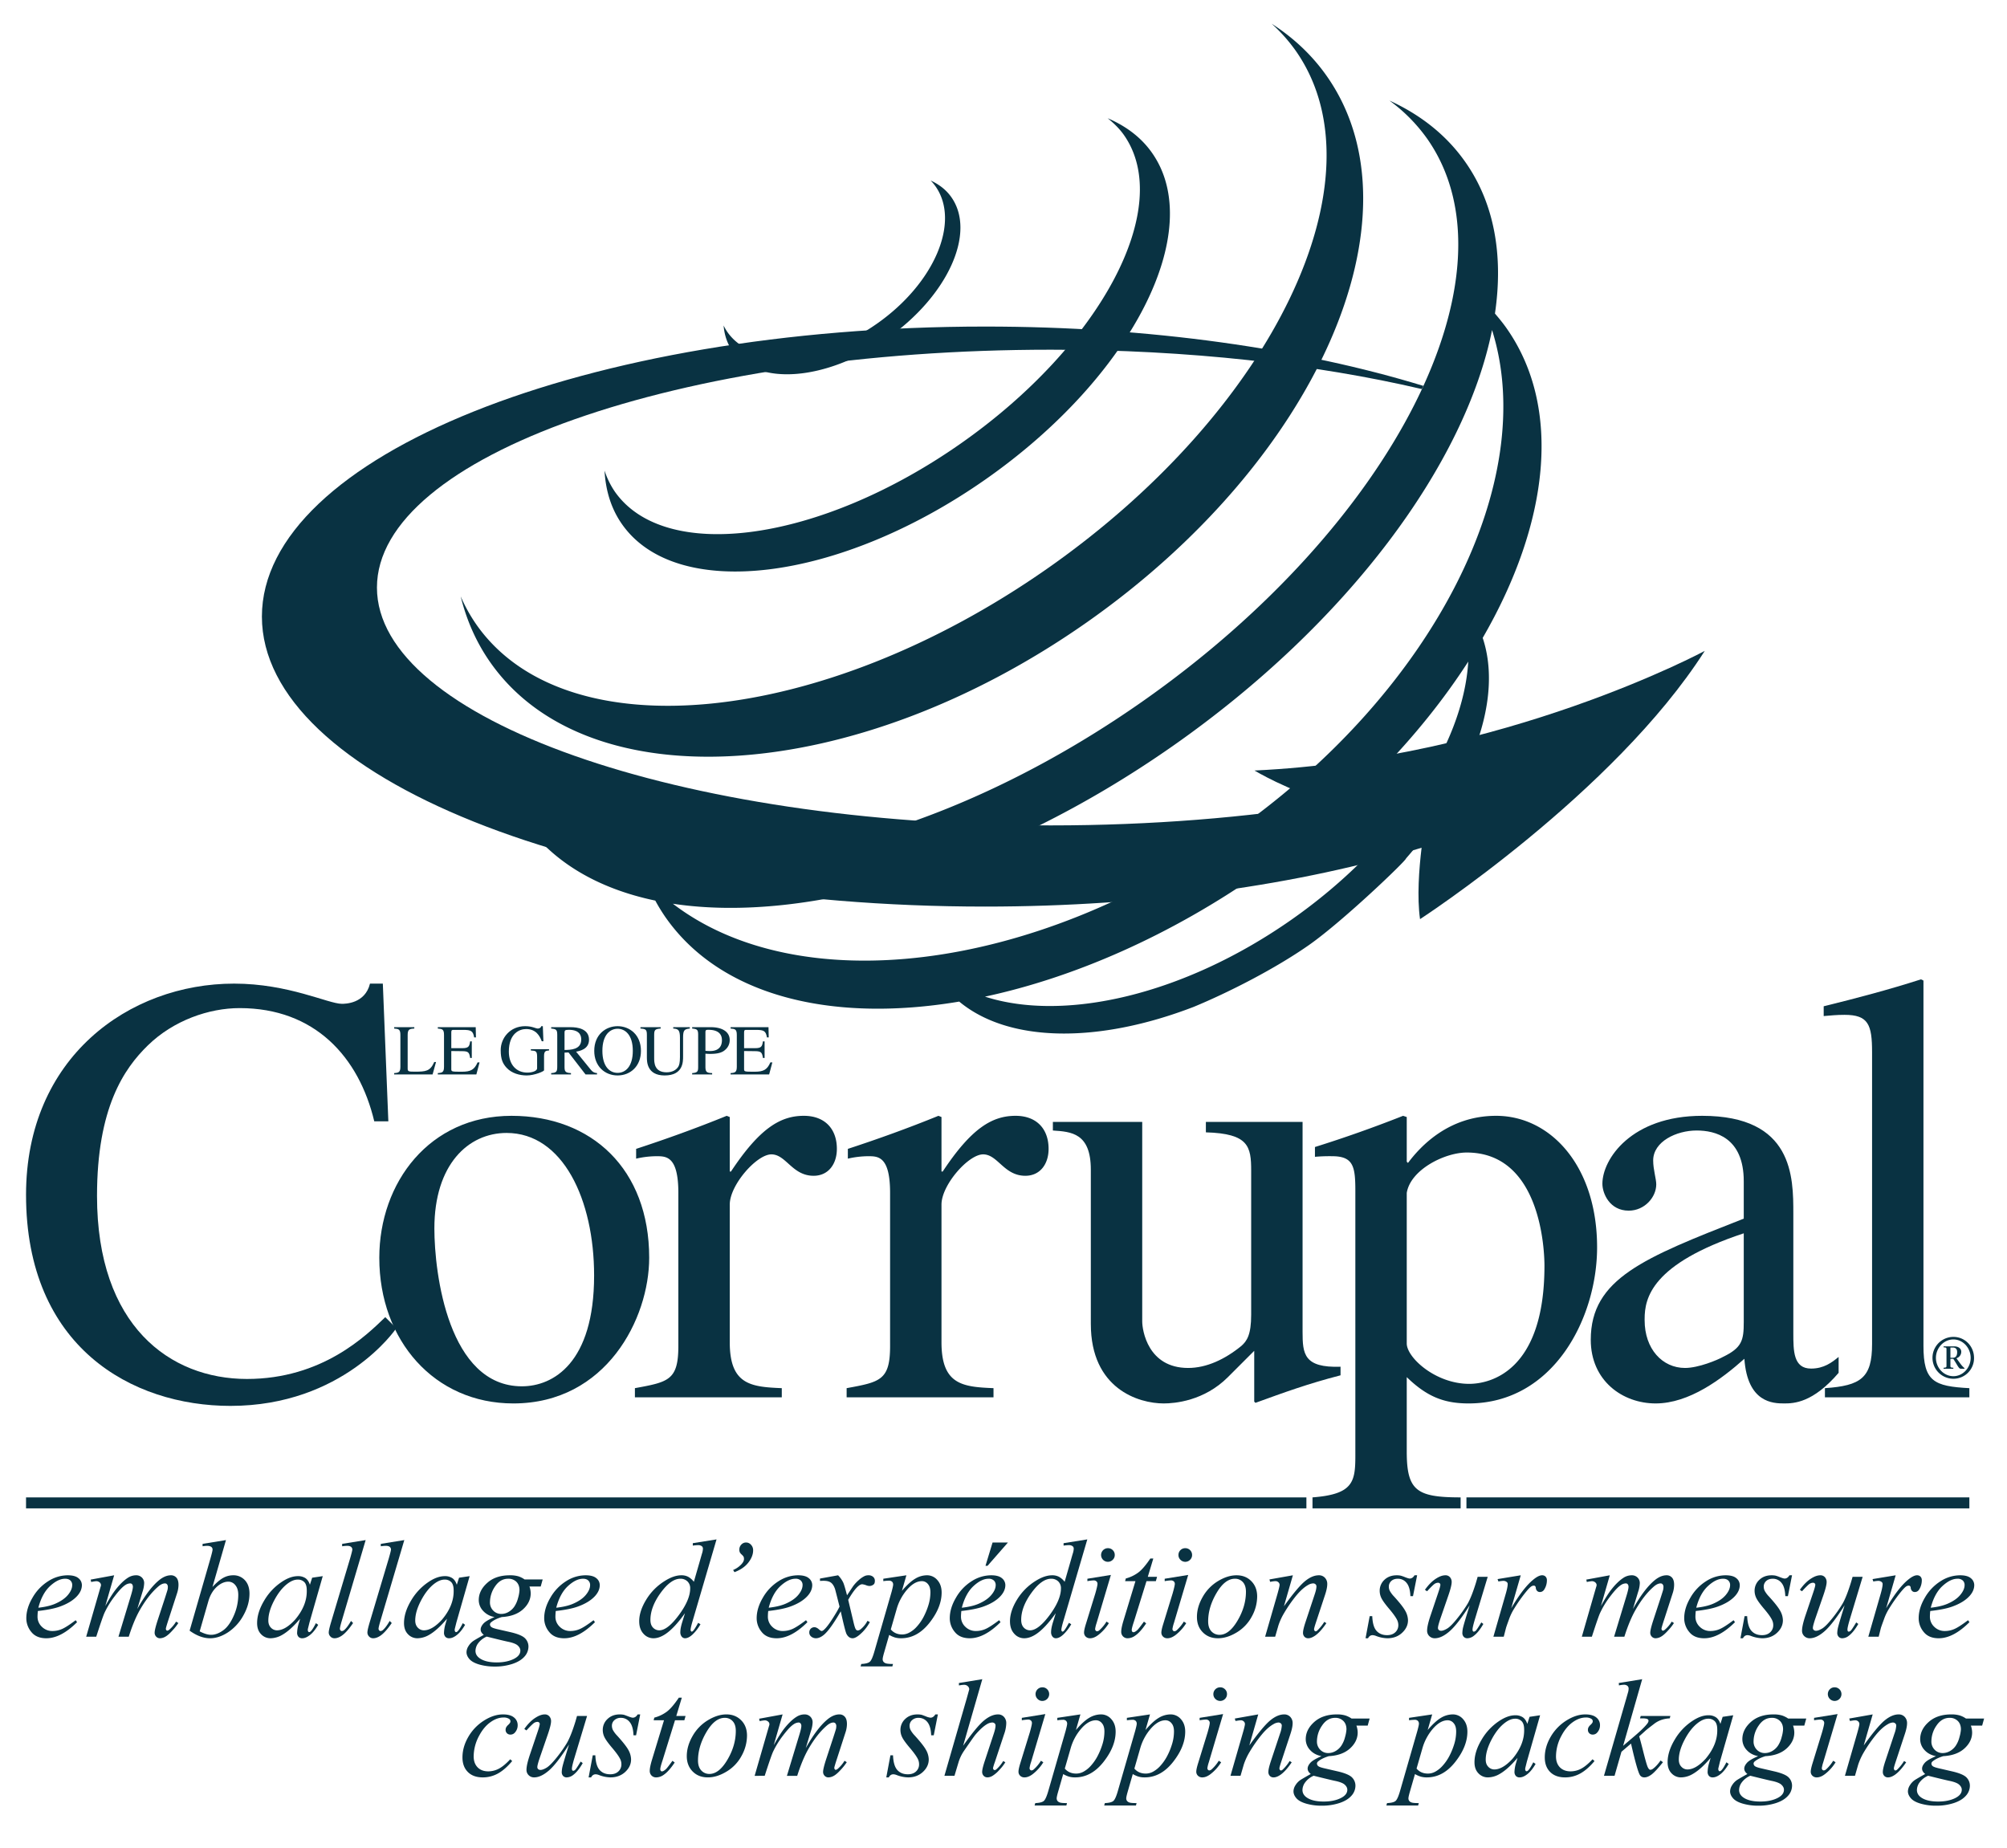 <svg xmlns="http://www.w3.org/2000/svg" xmlns:xlink="http://www.w3.org/1999/xlink" width="2556" height="2354" viewBox="0 0 2556 2354">
  <defs>
    <clipPath id="clip-path">
      <rect id="Rectangle_7" data-name="Rectangle 7" width="2493.68" height="2269.497" fill="#093242"/>
    </clipPath>
    <clipPath id="clip-corrupal">
      <rect width="2556" height="2354"/>
    </clipPath>
  </defs>
  <g id="corrupal" clip-path="url(#clip-corrupal)">
    <g id="Groupe_4" data-name="Groupe 4" transform="translate(33.16 30.179)">
      <g id="Groupe_3" data-name="Groupe 3" clip-path="url(#clip-path)">
        <path id="Tracé_79" data-name="Tracé 79" d="M443.482,442.883c-19.5-81.851-75.608-144.193-171.476-144.193-38.97,0-84.173,15.584-116.923,47.543C124.705,375.848,90.4,425.727,90.4,537.965c0,165.238,92.756,233.041,190.963,233.041,95.859,0,151.989-55.34,176.147-78.73l14.03,14.053c-.777,1.549-67.812,98.971-211.228,98.971C134.828,805.3,0,730.482,0,536.411,0,361.818,130.925,267.5,265,267.5c69.352,0,120.017,25.725,137.164,25.725,3.907,0,29.624,0,35.862-25.725h16.361l7.02,175.379Z" transform="translate(0 955.028)" fill="#093242"/>
        <path id="Tracé_80" data-name="Tracé 80" d="M280.041,648.837c-93.514,0-111.452-143.406-111.452-201.086,0-81.065,42.868-121.593,91.97-121.593,71.706,0,111.452,84.959,111.452,181.613,0,111.448-52.209,141.066-91.97,141.066M266.792,304.344c-104.446,0-168.35,84.959-168.35,180.822,0,105.223,70.147,185.484,170.695,185.484,118.463,0,173.021-108.326,173.021-185.484,0-113.02-73.269-180.822-175.366-180.822" transform="translate(351.452 1086.552)" fill="#093242"/>
        <path id="Tracé_81" data-name="Tracé 81" d="M225,402.547c0-45.989-14.8-46.753-27.279-46.753a117,117,0,0,0-26.493,3.1V346.44c38.188-12.481,77.158-26.53,115.355-42.1l3.894,1.554v69.37h1.563c36.634-55.358,63.137-70.924,92.756-70.924,26.493,0,42.082,16.352,42.082,42.1,0,19.455-10.918,34.276-29.61,34.276-27.288,0-35.08-27.279-53.791-27.279s-53,38.988-53,63.927V592.725c0,53.772,26.507,56.894,66.249,58.466v11.677H169.671V651.19C212.534,643.371,225,641.049,225,597.4Z" transform="translate(605.75 1086.552)" fill="#093242"/>
        <path id="Tracé_82" data-name="Tracé 82" d="M284.016,402.547c0-45.989-14.821-46.753-27.293-46.753a117,117,0,0,0-26.493,3.1V346.44c38.188-12.481,77.158-26.53,115.346-42.1l3.894,1.554v69.37h1.572c36.625-55.358,63.127-70.924,92.765-70.924,26.493,0,42.059,16.352,42.059,42.1,0,19.455-10.909,34.276-29.6,34.276-27.293,0-35.071-27.279-53.786-27.279s-53.009,38.988-53.009,63.927V592.725c0,53.772,26.507,56.894,66.249,58.466v11.677H228.672V651.19c42.859-7.82,55.345-10.141,55.345-53.786Z" transform="translate(816.392 1086.552)" fill="#093242"/>
        <path id="Tracé_83" data-name="Tracé 83" d="M652.488,628.741c-42.114,10.891-71.729,21.8-108.344,35.062l-1.572-1.554V597.555l-33.508,33.508c-30.4,30.4-67.8,33.508-81.833,33.508-31.973,0-92.76-18.692-92.76-101.311V366.849c0-46.771-24.939-48.325-48.325-49.879V306.048H399.932v254.1c0,10.909,7.015,59.234,58.466,59.234,23.385,0,46.776-10.923,67.8-28.065,7.015-6.247,12.481-14.03,12.481-39.756V368.385c0-31.15-3.108-47.52-57.68-49.074V306.048H604.145V573.383c0,28.061,1.572,46,48.343,44.431Z" transform="translate(1021.579 1092.635)" fill="#093242"/>
        <path id="Tracé_84" data-name="Tracé 84" d="M478.527,402.547c4.7-29.619,48.325-51.451,76.39-51.451,95.082,0,98.989,126.268,98.989,144.211,0,135.605-70.156,150.4-95.863,150.4-42.863,0-79.516-33.49-79.516-51.432ZM413.069,737.292c0,33.508-3.112,49.093-54.577,53v14.012H547.138V790.3c-56.13,0-68.612-8.569-68.612-58.466V637.142c25.725,24.939,47.543,33.508,78.748,33.508,108.326,0,163.666-109.112,163.666-198.746,0-103.651-59.233-167.56-128.622-167.56-60,0-95.845,38.184-112.216,60.015l-1.577-1.568v-56.9l-4.657-1.549q-56.158,22.2-112.256,39.737v12.477a207.494,207.494,0,0,1,21.836-.768c27.275,0,29.619,13.249,29.619,44.417Z" transform="translate(1279.868 1086.552)" fill="#093242"/>
        <path id="Tracé_85" data-name="Tracé 85" d="M630.887,567c0,23.385-2.317,32.722-26.507,44.417-7,3.912-31.173,14.049-48.311,14.049-28.847,0-51.432-24.172-51.432-60.8V563.11c0-26.511,8.551-70.161,126.25-109.131Zm120.807,44.417c-8.569,7.015-18.692,14.835-35.08,14.835-22.6,0-22.6-22.618-22.6-45.217V429.04c0-46.757,0-124.7-116.127-124.7-90.42,0-127.036,55.322-127.036,86.508,0,12.481,9.337,34.276,33.508,34.276,20.278,0,35.08-17.12,35.08-33.49,0-7.015-3.912-18.71-3.912-30.4,0-24.171,29.619-38.188,55.345-38.188,23.385,0,60.015,8.569,60.015,64.681v47.557c-127.05,49.879-194.852,76.372-194.852,154.3,0,52.232,40.542,81.065,82.619,81.065,42.863,0,84.173-31.168,113.02-56.875,3.912,56.108,36.634,56.875,50.646,56.875,12.481,0,36.634-.768,69.375-38.97Z" transform="translate(1556.708 1086.552)" fill="#093242"/>
        <path id="Tracé_86" data-name="Tracé 86" d="M502.517,786.971c46-3.126,60.038-13.263,60.038-56.126V359.055c0-35.08-4.7-47.539-35.1-47.539-10.123,0-17.156.786-26.511,1.554V300.607c41.309-10.141,82.619-21.045,123.928-34.294L628,267.867V733.181c0,45.2,13.244,51.432,58.466,53.791v11.677H502.517Z" transform="translate(1788.445 950.776)" fill="#093242"/>
        <path id="Tracé_87" data-name="Tracé 87" d="M128.227,281.377c-6.179.356-8.464,1-8.464,8.176v43.023c0,3.624,1.636,3.716,9.191,3.716,13.642,0,19.464-.357,24.656-12.266h2.267l-4.374,15.8H102.588v-1.714c5.827-.375,7.911-1.2,7.911-8.176V289.553c0-7.175-2.185-7.728-7.911-8.176v-1.732h25.639Z" transform="translate(366.254 998.373)" fill="#093242"/>
        <path id="Tracé_88" data-name="Tracé 88" d="M163.846,339.825h-49.1v-1.714c5.822-.375,7.911-1.2,7.911-8.176V289.553c0-7.175-2.175-7.728-7.911-8.176v-1.732h48.293l.27,13.016H161.03c-1.362-8.107-3.729-9.57-13.82-9.57H134.926c-1.9,0-3,0-3,3.108v20.173h14c8.107,0,9.012-2.18,10.013-8.642h2.089v21.1h-2.089c-1.092-7.266-2.459-8.551-10.013-8.637l-14-.165v22.549c0,3.716,0,3.8,13.555,3.8,11.38,0,15.909-2.715,19.917-11.905h2.541Z" transform="translate(409.653 998.373)" fill="#093242"/>
        <path id="Tracé_89" data-name="Tracé 89" d="M193.832,310.3c-3.994.356-6.352.535-6.352,7v18.262c0,1.27-12.1,6.554-22.1,6.554-9,0-19.094-2.733-25.547-9.712-4.831-5.283-7.559-10.658-7.559-22.567,0-15.278,11.832-30.474,31.1-30.474,9.186,0,13.372,3.021,16.283,3.021.736,0,3.729-.466,4.273-3.021h2.006l.722,19.194h-2.089c-2.463-6.535-7.193-15.552-19.926-15.552-8.624,0-22,5.749-22,28.742,0,16.462,9.456,26.744,23.555,26.744,6.183,0,12.444-2.107,12.444-5.374V318.392c0-7.555-1.81-7.641-7.993-8.089v-1.641h23.184Z" transform="translate(472.23 997.366)" fill="#093242"/>
        <path id="Tracé_90" data-name="Tracé 90" d="M163.341,286.285c0-2.642.827-3.286,5.649-3.286,3.725,0,15.634.288,15.634,12.371,0,13-13.637,13.176-21.283,13.285Zm41.364,51.825c-3.72-.178-5.9-1.819-7.9-4.268l-18.728-23.011c4.639-.909,16.448-3.089,16.448-15.283,0-13.994-14.99-15.9-23.079-15.9h-25.1v1.732c6.371.626,7.724,1.444,7.724,8.176v39.363c0,6.837-.356,8.747-7.724,9.2v1.714h25.191v-1.714c-7.276-.375-8.19-2.089-8.19-8.176V312.029l5.091-.2,21.644,27.992h14.629Z" transform="translate(522.455 998.373)" fill="#093242"/>
        <path id="Tracé_91" data-name="Tracé 91" d="M188.075,338.826c-10.109,0-19.373-8.085-19.373-28.079,0-20.744,10.1-28.1,19.373-28.1s19.368,7.358,19.368,28.1c0,19.994-9.277,28.079-19.368,28.079m0,3.286c16.457,0,29.738-11.905,29.738-31.278,0-20.922-14.821-31.47-29.738-31.47s-29.733,10.548-29.733,31.47c0,19.373,13.258,31.278,29.733,31.278" transform="translate(565.304 997.37)" fill="#093242"/>
        <path id="Tracé_92" data-name="Tracé 92" d="M234.057,281.377c-7,.713-8.551,2.089-8.551,11.64v23.724c0,7.285,0,24.368-23.541,24.368-22.567,0-22.567-17.728-22.567-23.189V289.553c0-6.732-1.27-7.728-8.181-8.176v-1.732h25.739v1.732c-7.175.535-8.277,1.714-8.277,8.176v29.1c0,5.822,0,18.459,15.831,18.459,7.088,0,12.266-2.907,14.9-7.175,1.184-2.015,2.1-5,2.1-12.371V293.017c0-9.73-2.189-11.284-8.551-11.64v-1.732h21.1Z" transform="translate(611.273 998.373)" fill="#093242"/>
        <path id="Tracé_93" data-name="Tracé 93" d="M202.534,286.107c0-3.016,1.005-3.108,3.729-3.108,3.994,0,17.275.183,17.275,13.194,0,13.839-12.184,13.839-15.548,13.839a52.9,52.9,0,0,1-5.457-.288Zm-16.909-4.73c6.627.626,7.632,1.714,7.632,8.176v39.363c0,6.553,0,8.661-7.632,9.2v1.714h25.456v-1.714c-7.006-.178-8.546-1.535-8.546-8.176V313.368c2.18.2,3.908.283,6.092.283,9.547,0,15.369-1.622,19.268-5.352a16.015,16.015,0,0,0,5.548-12.285c0-11.549-11.275-16.37-23.82-16.37h-24Z" transform="translate(662.708 998.373)" fill="#093242"/>
        <path id="Tracé_94" data-name="Tracé 94" d="M245.429,339.825H196.336v-1.714c5.8-.375,7.911-1.2,7.911-8.176V289.553c0-7.175-2.185-7.728-7.911-8.176v-1.732H244.61l.279,13.016h-2.267c-1.371-8.107-3.738-9.57-13.838-9.57H216.518c-1.91,0-3,0-3,3.108v20.173h14c8.094,0,9.008-2.18,10.009-8.642h2.1v21.1h-2.1c-1.092-7.266-2.454-8.551-10.009-8.637l-14-.165v22.549c0,3.716,0,3.8,13.546,3.8,11.366,0,15.922-2.715,19.917-11.905h2.541Z" transform="translate(700.948 998.373)" fill="#093242"/>
        <rect id="Rectangle_5" data-name="Rectangle 5" width="640.496" height="14.012" transform="translate(1834.414 1876.848)" fill="#093242"/>
        <rect id="Rectangle_6" data-name="Rectangle 6" width="1630.595" height="14.012" transform="translate(0 1876.848)" fill="#093242"/>
        <path id="Tracé_95" data-name="Tracé 95" d="M554.027,379.5h3.194c2.962,0,5.388,1.481,5.388,5.927,0,4.141-1.5,7.088-5.32,7.088h-3.263Zm-8.715-.3c3.8.375,3.715.3,3.715,3.729v18.637c0,3.341.087,3.341-3.715,3.734v1.179h12.463V405.3c-3.894-.393-3.748-.393-3.748-3.734v-7.641h3.656c4.927,7.248,6.892,12.554,9.355,12.554h4.909v-.7a34.723,34.723,0,0,1-5.836-6.549l-4.446-6.087a8.529,8.529,0,0,0,6.16-8.108c0-4.821-4.287-7.015-8.907-7.015H545.311ZM584.1,392.679c0-14.73-11.457-26.726-26.26-26.726a26.653,26.653,0,0,0,0,53.306,26.2,26.2,0,0,0,26.26-26.58m-4.282,0c0,12.39-9.73,23.317-21.978,23.317-12.477,0-22.279-10.927-22.279-23.317s9.748-23.477,22.279-23.477c12.321,0,21.978,11.014,21.978,23.477" transform="translate(1896.75 1306.505)" fill="#093242"/>
        <path id="Tracé_96" data-name="Tracé 96" d="M1391.349,705.745c25.849,77.482-12.641,183.775-97.687,280.945.768,2.162-80.087,79.726-123.5,110.182-43.49,30.442-102.65,60.5-146.706,78.73-121.488,46.862-235.472,45.953-298.782-6.659-163.022,27.384-303.878-7.125-374-107.325a225.947,225.947,0,0,1-13.066-21.3c-72-15.068-130.194-48.343-167.158-100.973-23.874-34.258-37.1-74.1-40.542-117.841A209.578,209.578,0,0,0,159.275,883.4C279.287,1054.849,636.6,1011.789,957.328,787.2S1440.762,241.6,1320.741,70.157a212.575,212.575,0,0,0-48.165-48.736c39.884,18.2,72.839,44.239,96.777,78.465,37.132,52.954,48.416,119.441,37.6,192.792,5.155,6.042,10.3,12.248,14.9,18.87,71.194,101.562,53.877,248.438-30.506,394.2m-18.39,30.181c-61.642,95.639-151.637,189.455-264.246,268.368-115.593,80.905-237.844,134-351.238,158.346,100.987,32.489,252.784-1.732,390.171-97.9,135.5-94.9,219.1-223.549,225.313-328.813m30.3-422.272C1369,483.933,1220.431,686.724,996.69,843.393,773,999.989,531.7,1070.255,360.014,1044.315c158.84,121.771,455.886,89.209,713.477-91.188,257.692-180.438,389.979-448.514,329.763-639.473" transform="translate(463.772 76.476)" fill="#093242"/>
        <path id="Tracé_97" data-name="Tracé 97" d="M332.135,193.785C161.5,262.209,67.528,352.25,67.528,447.327c0,95.059,93.971,185.1,264.607,253.524,173.017,69.379,403.224,107.595,648.211,107.595,201.708,0,393.1-25.789,553.481-74.566l12.079-3.679-1.517,12.541a495.616,495.616,0,0,0-3.9,57.776c0,6.01.224,11.9.6,17.65,46.835-31.931,227.68-160.362,331.427-305.944-72.336,34.107-276,120.3-519.232,137.644a483.345,483.345,0,0,0,71.55,27.814l-1.028,16c-113.518,18.468-234.549,27.832-359.739,27.832-230.152,0-446.645-31.676-609.607-89.191C288.814,573.865,197.594,495.044,197.594,410.378s91.22-163.492,256.865-221.958c162.962-57.524,379.459-89.2,609.607-89.2a2341.319,2341.319,0,0,1,267.943,15.123C1221.585,95.956,1102.355,86.2,980.346,86.2c-245,0-475.2,38.206-648.211,107.586" transform="translate(241.085 307.743)" fill="#093242"/>
        <path id="Tracé_98" data-name="Tracé 98" d="M1329.833,649.826s40.524,24.724,99.081,42.169c-109.08,17.741-230.417,27.722-358.418,27.722-473.988,0-858.25-135.619-858.25-302.909S596.508,113.872,1070.5,113.872c174.708,0,337.011,18.491,472.553,50.148.631-1.348,1.261-2.692,1.874-4.04C1390.068,112.578,1196.678,84.4,986.775,84.4,478.1,84.4,65.727,249.751,65.727,453.753c0,203.966,412.378,369.35,921.048,369.35,208.846,0,401.4-27.942,555.871-74.927-3.281,27.1-5.923,63.036-1.979,90.923,0,0,246.733-160.083,362.614-341.632,0,0-254.822,137.333-573.448,152.359" transform="translate(234.655 301.317)" fill="#093242"/>
        <path id="Tracé_99" data-name="Tracé 99" d="M402.541,244.978c77.085-53.964,113.81-134.531,82-179.922C478,55.65,468.891,48.653,458.092,43.7a58.153,58.153,0,0,1,6.266,7.532c31.831,45.4-1.75,123.792-74.959,174.991-73.131,51.24-158.269,55.971-190.081,10.562a64.678,64.678,0,0,1-4.931-8.455c1,11.832,4.474,22.768,11.032,32.151,31.794,45.414,120.039,38.44,197.124-15.506" transform="translate(693.982 156.03)" fill="#093242"/>
        <path id="Tracé_100" data-name="Tracé 100" d="M646.5,486.22C832.989,355.687,927.925,169.564,858.55,70.556c-13.729-19.665-33.133-34.18-56.519-44.207,7.751,6.33,14.945,13.231,20.694,21.439,64.16,91.654-28.993,267.577-208.037,392.941-179.049,125.4-376.246,152.743-440.393,61.121a105.673,105.673,0,0,1-13.084-26.781c1.371,25.41,8.414,48.59,22.211,68.237C252.755,642.322,460.1,616.752,646.5,486.22" transform="translate(575.543 94.07)" fill="#093242"/>
        <path id="Tracé_101" data-name="Tracé 101" d="M917.65,763.022c294.276-206.049,431.558-517.66,306.716-695.964C1205.515,40.1,1181.649,17.833,1153.922,0a209.02,209.02,0,0,1,30.707,34.527c113.664,162.245-27.919,457.389-316.035,659.161C580.4,895.437,254.7,927.465,141.1,765.225a208.567,208.567,0,0,1-19.981-35.867c7.454,30.2,19.78,58.411,37.617,83.88,124.806,178.3,464.592,155.846,758.914-50.217" transform="translate(432.416)" fill="#093242"/>
        <path id="Tracé_102" data-name="Tracé 102" d="M14.8,477.876a70.725,70.725,0,0,0-.439,7.111,17.394,17.394,0,0,0,5.553,13,18.661,18.661,0,0,0,13.459,5.374A30.122,30.122,0,0,0,45.537,500.8q5.847-2.529,17.389-11.21l1.8,2.5Q44.2,512.577,25.552,512.6q-12.648,0-19.067-7.984A27.206,27.206,0,0,1,.078,487.094q0-12.847,7.97-26.315a59.436,59.436,0,0,1,20.013-20.927,46.084,46.084,0,0,1,24.756-7.468c6.119,0,10.658,1.2,13.6,3.661a11.2,11.2,0,0,1,4.424,8.8c0,4.78-1.938,9.337-5.813,13.71q-7.637,8.528-22.513,13.793-9.865,3.517-27.718,5.525m.617-4.172c8.738-1,15.854-2.651,21.338-5.023Q47.646,463.958,53.1,457.37q5.436-6.588,5.425-12.522a7.684,7.684,0,0,0-2.34-5.85c-1.563-1.476-3.784-2.217-6.7-2.217q-9.015,0-19.158,9.314Q20.2,455.439,15.415,473.7" transform="translate(0.278 1543.677)" fill="#093242"/>
        <path id="Tracé_103" data-name="Tracé 103" d="M52.38,432.385,41.105,471.528c5.114-9.213,9.488-16.151,13.089-20.739q8.391-10.783,16.343-15.653a19.039,19.039,0,0,1,9.817-2.751,9.977,9.977,0,0,1,7.326,2.838,9.8,9.8,0,0,1,2.92,7.344,38.19,38.19,0,0,1-2.134,10.959l-6.608,21.713q14.917-26.379,28.239-37,7.417-5.854,14.624-5.859a8.962,8.962,0,0,1,6.91,2.961c1.787,1.97,2.7,5.064,2.7,9.2a34.58,34.58,0,0,1-1.773,10.516l-10.8,33.266c-2.363,7.244-3.528,11.224-3.528,12.07a2.871,2.871,0,0,0,.708,1.988,1.489,1.489,0,0,0,1.248.553,5.9,5.9,0,0,0,2.719-1.549,41.812,41.812,0,0,0,8.354-10l2.861,1.81a64.239,64.239,0,0,1-7.376,9.332c-3.519,3.935-6.544,6.6-9.035,7.979a14.6,14.6,0,0,1-6.919,2.093,6.545,6.545,0,0,1-4.881-2.066,7.022,7.022,0,0,1-1.965-5.036q0-4.147,4.113-16.667l9.1-27.718c2.057-6.421,3.158-9.945,3.3-10.662a17.338,17.338,0,0,0,.311-3.19,5.09,5.09,0,0,0-1.019-3.341,3.3,3.3,0,0,0-2.532-1.2c-2.614,0-5.384,1.2-8.313,3.688Q96.011,457.381,84.8,477.15q-7.383,13.059-13.825,33.472H57.859l15.781-52.1c1.718-5.6,2.587-9.392,2.587-11.265a5.26,5.26,0,0,0-.978-3.46,3.015,3.015,0,0,0-2.39-1.083,11.492,11.492,0,0,0-6.179,2.047c-3.528,2.244-8.089,7-13.656,14.373a112.805,112.805,0,0,0-12.947,21.087q-2.207,4.709-10.511,30.4H16.76l16.169-56.048,2.089-7.239a7.949,7.949,0,0,0,.608-2.486,4.5,4.5,0,0,0-1.746-3.432,6.6,6.6,0,0,0-4.456-1.513,45.374,45.374,0,0,0-6.289,1.047l-.644-3.071Z" transform="translate(59.836 1543.677)" fill="#093242"/>
        <path id="Tracé_104" data-name="Tracé 104" d="M91.873,422.575l-17.2,59.709c5.315-5.708,9.963-9.593,13.93-11.713a25.775,25.775,0,0,1,12.422-3.162,19.463,19.463,0,0,1,14.963,6.275c3.889,4.218,5.831,9.926,5.831,17.083q0,13.943-7.737,27.709a60.68,60.68,0,0,1-19.428,21.452c-7.788,5.1-15.461,7.7-23.02,7.7-8.459,0-17.152-3.263-26.05-9.684l26.178-90.768q3.016-10.53,3.021-12.358a4.158,4.158,0,0,0-1.394-3.4c-1.321-1.056-3.259-1.545-5.832-1.545a35.99,35.99,0,0,0-5.461.6V427.4ZM58.388,538.826c5.534,2.907,10.393,4.392,14.615,4.392,4.858,0,9.922-1.86,15.136-5.562q7.849-5.539,13.619-18.71a65.464,65.464,0,0,0,5.777-26.575q0-7.9-3.738-12.39a11.225,11.225,0,0,0-8.811-4.447q-7.637,0-14.949,6.7c-4.863,4.515-8.409,10.575-10.607,18.244Z" transform="translate(162.752 1508.653)" fill="#093242"/>
        <path id="Tracé_105" data-name="Tracé 105" d="M147.982,432.625l-16.832,58.79-1.956,7.838a7.428,7.428,0,0,0-.265,1.828,3.676,3.676,0,0,0,.6,2.143,1.507,1.507,0,0,0,1.229.718,3.621,3.621,0,0,0,2.093-1.271c1.609-1.549,3.738-4.922,6.4-10.159l2.943,2.093c-3.373,5.772-6.828,10.1-10.388,12.9s-6.864,4.236-9.89,4.236a6.313,6.313,0,0,1-4.858-1.874,7.548,7.548,0,0,1-1.714-5.379,44.045,44.045,0,0,1,1.892-11.1l1.919-6.517q-12.483,14.746-22.951,20.634a30.264,30.264,0,0,1-14.757,4.236,16.259,16.259,0,0,1-12-5.169q-5.066-5.162-5.055-14.177,0-13.553,8.948-28.573a72.541,72.541,0,0,1,22.7-24.062c7.189-4.781,13.953-7.139,20.333-7.139a16.667,16.667,0,0,1,9.506,2.523c2.523,1.7,4.447,4.506,5.745,8.437l2.875-8.971Zm-31.936,4.4q-6.026,0-12.806,5.068-9.6,7.232-17.074,21.411-7.486,14.163-7.486,25.625c0,3.866,1.115,6.892,3.327,9.131a10.518,10.518,0,0,0,7.637,3.368q10.674,0,23.194-13.687,15.28-18.153,14.784-37.274,0-7.2-3.1-10.434a11.222,11.222,0,0,0-8.473-3.208" transform="translate(229.896 1544.533)" fill="#093242"/>
        <path id="Tracé_106" data-name="Tracé 106" d="M131.363,422.574l-30.57,103.367c-1.49,5.114-2.226,8.313-2.226,9.479a3.167,3.167,0,0,0,.736,2.13,2.267,2.267,0,0,0,1.814.887,5.118,5.118,0,0,0,3.181-1.476q4.01-3.626,8.4-11.412l2.646,2.669c-5.219,7.687-10.022,13.08-14.423,16.123-3.24,2.175-6.316,3.281-9.227,3.281a6.921,6.921,0,0,1-5.215-2.235,7.177,7.177,0,0,1-2.13-5.123c0-2.089.973-6.362,2.875-12.838l24.3-81.348c1.91-6.641,2.861-10.47,2.861-11.448a4.308,4.308,0,0,0-1.645-3.45c-1.106-.873-2.824-1.3-5.164-1.3a45.5,45.5,0,0,0-6.156.6V427.4Z" transform="translate(301.159 1508.65)" fill="#093242"/>
        <path id="Tracé_107" data-name="Tracé 107" d="M142.127,422.574,111.567,525.941c-1.494,5.114-2.239,8.313-2.239,9.479a3.128,3.128,0,0,0,.745,2.13,2.261,2.261,0,0,0,1.814.887,5.139,5.139,0,0,0,3.181-1.476q4-3.626,8.414-11.412l2.637,2.669c-5.219,7.687-10.027,13.08-14.423,16.123-3.245,2.175-6.316,3.281-9.236,3.281a6.935,6.935,0,0,1-5.215-2.235,7.22,7.22,0,0,1-2.116-5.123q0-3.133,2.87-12.838l24.3-81.348c1.906-6.641,2.856-10.47,2.856-11.448a4.3,4.3,0,0,0-1.645-3.45c-1.111-.873-2.824-1.3-5.183-1.3a45.6,45.6,0,0,0-6.142.6V427.4Z" transform="translate(339.621 1508.65)" fill="#093242"/>
        <path id="Tracé_108" data-name="Tracé 108" d="M188.9,432.625l-16.823,58.79-1.951,7.838a7.252,7.252,0,0,0-.27,1.828,3.777,3.777,0,0,0,.6,2.143,1.516,1.516,0,0,0,1.238.718,3.634,3.634,0,0,0,2.093-1.271c1.6-1.549,3.725-4.922,6.4-10.159l2.934,2.093c-3.364,5.772-6.828,10.1-10.388,12.9s-6.869,4.236-9.885,4.236a6.344,6.344,0,0,1-4.863-1.874,7.571,7.571,0,0,1-1.723-5.379,43.757,43.757,0,0,1,1.906-11.1l1.915-6.517q-12.483,14.746-22.947,20.634a30.264,30.264,0,0,1-14.757,4.236,16.269,16.269,0,0,1-12.006-5.169q-5.059-5.162-5.05-14.177,0-13.553,8.939-28.573a72.7,72.7,0,0,1,22.709-24.062c7.18-4.781,13.957-7.139,20.328-7.139a16.661,16.661,0,0,1,9.5,2.523c2.527,1.7,4.456,4.506,5.754,8.437l2.875-8.971Zm-31.932,4.4q-6.012,0-12.805,5.068-9.6,7.232-17.07,21.411-7.479,14.163-7.477,25.625c0,3.866,1.115,6.892,3.318,9.131a10.508,10.508,0,0,0,7.632,3.368q10.68,0,23.2-13.687,15.267-18.153,14.78-37.274,0-7.2-3.1-10.434a11.233,11.233,0,0,0-8.478-3.208" transform="translate(376.04 1544.533)" fill="#093242"/>
        <path id="Tracé_109" data-name="Tracé 109" d="M219.755,437.668l-2.518,9.008H202.91a27.143,27.143,0,0,1,1.581,8.7c0,7.586-3.249,14.405-9.753,20.323-6.572,5.937-15.58,9.2-27.023,9.867-5.96,1.8-10.42,4-13.4,6.526a3.814,3.814,0,0,0-1.7,2.843,4.183,4.183,0,0,0,1.558,3.153Q155.7,499.523,162,501l16.873,3.848q13.992,3.284,18.409,7.783a14.824,14.824,0,0,1,4.355,10.5,19.154,19.154,0,0,1-5.233,12.989c-3.5,3.894-8.61,6.974-15.324,9.168a71.02,71.02,0,0,1-22.307,3.345,71.9,71.9,0,0,1-19.569-2.541c-5.9-1.723-10.114-4-12.655-6.874-2.527-2.893-3.807-5.859-3.807-8.885a14.693,14.693,0,0,1,2.491-7.733,21.859,21.859,0,0,1,6.2-6.6q2.365-1.652,13.317-7.765c-2.66-2.075-3.99-4.323-3.99-6.791,0-2.326,1.124-4.757,3.386-7.363,2.226-2.587,7.02-5.438,14.3-8.514a25.349,25.349,0,0,1-14.666-7.966,20.006,20.006,0,0,1-5.434-13.642q0-12.271,10.808-21.9c7.2-6.476,16.8-9.67,28.769-9.67a37.177,37.177,0,0,1,10.685,1.257,28.646,28.646,0,0,1,8.075,4.026Zm-71.28,72.8a26.317,26.317,0,0,0-10.69,8.213,16.968,16.968,0,0,0-3.615,9.871c0,3.83,1.741,6.942,5.215,9.424,4.986,3.556,12.271,5.388,21.886,5.388,8.267,0,15.342-1.43,21.233-4.209,5.873-2.806,8.8-6.421,8.8-10.9,0-2.226-1.083-4.346-3.254-6.384-2.162-2.02-6.366-3.647-12.6-4.913q-5.141-1.042-26.978-6.49m41.739-59.042c0-4.547-1.339-8.126-3.967-10.758a14.245,14.245,0,0,0-10.4-3.889c-6.741,0-12.275,3.2-16.658,9.652a35.646,35.646,0,0,0-6.563,20.228,14.643,14.643,0,0,0,4.2,10.753,13.958,13.958,0,0,0,10.187,4.191,18.447,18.447,0,0,0,9.154-2.482,22.533,22.533,0,0,0,7.445-6.832,35.3,35.3,0,0,0,4.826-11.119,43.24,43.24,0,0,0,1.782-9.743" transform="translate(438.217 1543.677)" fill="#093242"/>
        <path id="Tracé_110" data-name="Tracé 110" d="M159.118,477.876a70.529,70.529,0,0,0-.434,7.111,17.385,17.385,0,0,0,5.544,13,18.7,18.7,0,0,0,13.468,5.374,30.053,30.053,0,0,0,12.161-2.555q5.861-2.529,17.394-11.21l1.805,2.5q-20.545,20.483-39.18,20.506-12.655,0-19.057-7.984a27.151,27.151,0,0,1-6.426-17.522q0-12.847,7.966-26.315a59.566,59.566,0,0,1,20.017-20.927,46.079,46.079,0,0,1,24.766-7.468c6.119,0,10.653,1.2,13.6,3.661a11.237,11.237,0,0,1,4.419,8.8c0,4.78-1.929,9.337-5.8,13.71q-7.657,8.528-22.513,13.793-9.858,3.517-27.722,5.525m.617-4.172c8.743-1,15.854-2.651,21.329-5.023q10.907-4.723,16.352-11.311t5.438-12.522A7.648,7.648,0,0,0,200.5,439q-2.324-2.214-6.677-2.217-9.021,0-19.163,9.314-10.132,9.344-14.922,27.608" transform="translate(515.504 1543.677)" fill="#093242"/>
        <path id="Tracé_111" data-name="Tracé 111" d="M269.36,422.383,238.8,526.591c-1.654,5.667-2.5,9.346-2.5,11.142a2.6,2.6,0,0,0,.484,1.421c.324.471.64.695.992.695a2.8,2.8,0,0,0,1.737-.987q1.919-1.912,6.444-10.223l2.934,1.81A56.237,56.237,0,0,1,238.745,543.6c-3.418,3.117-6.6,4.712-9.574,4.712a5.446,5.446,0,0,1-4.163-2.093,8.8,8.8,0,0,1-1.764-5.859c0-3.258.855-7.655,2.582-13.153l3.345-10.854c-9.223,12.952-17.641,21.863-25.223,26.827q-7.849,5.128-15.013,5.132a16.808,16.808,0,0,1-12.668-5.832c-3.6-3.908-5.4-9.181-5.4-15.886q0-12.847,8.916-27.43a71.985,71.985,0,0,1,23.541-23.76q11.537-7.328,21.21-7.308a18.306,18.306,0,0,1,8.711,1.919,23.58,23.58,0,0,1,7.225,6.371l8.272-28.678c.928-3.24,1.664-5.831,2.244-7.746a21.456,21.456,0,0,0,1.037-5.777,4.075,4.075,0,0,0-1.3-3.053,7.739,7.739,0,0,0-4.822-1.453,61.9,61.9,0,0,0-6.782.612v-3.076Zm-33.568,62.351a11.735,11.735,0,0,0-3.542-8.9,12.5,12.5,0,0,0-8.98-3.341q-12.031,0-25.09,17.961-13.011,17.954-13.03,34.418,0,6.485,3.341,9.885a10.711,10.711,0,0,0,7.961,3.437q10.523,0,24.916-19.441,14.43-19.489,14.423-34.015" transform="translate(610.027 1507.968)" fill="#093242"/>
        <path id="Tracé_112" data-name="Tracé 112" d="M197.038,458.27a30.4,30.4,0,0,0,10.685-7.449c2.1-2.313,3.162-4.488,3.162-6.581a7.817,7.817,0,0,0-.526-2.925,14.938,14.938,0,0,0-2.44-2.774,10.464,10.464,0,0,1-2.367-2.866,8.462,8.462,0,0,1-.6-3.373,9.024,9.024,0,0,1,2.546-6.4,8.06,8.06,0,0,1,6.023-2.655,8.287,8.287,0,0,1,6.275,2.852,9.841,9.841,0,0,1,2.733,7.152c0,5.141-2.029,10.32-6.1,15.589-4.045,5.205-9.945,9.273-17.641,12.193Z" transform="translate(703.454 1511.06)" fill="#093242"/>
        <path id="Tracé_113" data-name="Tracé 113" d="M218.327,477.876a68.288,68.288,0,0,0-.443,7.111,17.423,17.423,0,0,0,5.548,13,18.68,18.68,0,0,0,13.464,5.374A30.213,30.213,0,0,0,249.07,500.8c3.885-1.686,9.7-5.42,17.38-11.21l1.8,2.5q-20.538,20.483-39.162,20.506-12.675,0-19.071-7.984a27.161,27.161,0,0,1-6.412-17.522q0-12.847,7.957-26.315a59.646,59.646,0,0,1,20.017-20.927,46.14,46.14,0,0,1,24.77-7.468c6.128,0,10.648,1.2,13.592,3.661a11.2,11.2,0,0,1,4.424,8.8c0,4.78-1.942,9.337-5.813,13.71q-7.637,8.528-22.517,13.793-9.865,3.517-27.7,5.525m.612-4.172c8.738-1,15.854-2.651,21.343-5.023q10.886-4.723,16.334-11.311t5.443-12.522a7.645,7.645,0,0,0-2.354-5.85,9.354,9.354,0,0,0-6.677-2.217q-9.042,0-19.167,9.314-10.132,9.344-14.922,27.608" transform="translate(726.888 1543.677)" fill="#093242"/>
        <path id="Tracé_114" data-name="Tracé 114" d="M254.95,432.385a34.968,34.968,0,0,1,6.394,8.944c1.019,2.075,2.683,7.6,4.991,16.548l7.66-11.489a47.314,47.314,0,0,1,7.367-7.957,31.025,31.025,0,0,1,7.659-5.21,11.847,11.847,0,0,1,4.6-.836,8.609,8.609,0,0,1,5.946,1.983,6.419,6.419,0,0,1,2.216,4.872c0,2.23-.434,3.725-1.312,4.561a8.034,8.034,0,0,1-5.539,2.2,11.432,11.432,0,0,1-3.894-.791,20.335,20.335,0,0,0-5.461-1.412c-1.38,0-3.021.8-4.927,2.436q-5.381,4.477-12.819,17.4l7.02,29.615q1.659,6.773,2.783,8.089a3.075,3.075,0,0,0,2.276,1.367,7.261,7.261,0,0,0,4.269-1.979,34.2,34.2,0,0,0,8.18-10.338l3.053,1.549a54.132,54.132,0,0,1-13.9,16.864c-3.172,2.518-5.863,3.793-8.066,3.793-3.236,0-5.809-1.837-7.71-5.361q-1.782-3.394-7.4-28.952-13.45,23.281-21.539,29.98c-3.5,2.865-6.892,4.332-10.169,4.332a9.357,9.357,0,0,1-6.284-2.486,6.452,6.452,0,0,1-2.075-5.059,6.4,6.4,0,0,1,6.522-6.522c1.828,0,3.766.923,5.818,2.788,1.508,1.353,2.642,2.038,3.441,2.038a4.689,4.689,0,0,0,2.66-1.376c2.7-2.194,6.353-6.874,11-14.1q6.937-10.832,9.081-15.644-5.354-21.23-5.772-22.444c-1.316-3.789-3.062-6.49-5.173-8.034-2.125-1.581-5.256-2.344-9.392-2.344-1.321,0-2.843.046-4.556.155v-3.016Z" transform="translate(779.237 1543.677)" fill="#093242"/>
        <path id="Tracé_115" data-name="Tracé 115" d="M290.9,432.385l-5.731,19.825q9.447-11.044,16.859-15.429a29,29,0,0,1,15.1-4.4,17.069,17.069,0,0,1,13.167,6.074q5.457,6.087,5.466,15.845,0,19-15.493,38.622-15.527,19.661-36.127,19.674a28.8,28.8,0,0,1-7.673-.946,34.992,34.992,0,0,1-7.486-3.323l-6.407,22.289c-1.284,4.392-1.915,7.276-1.915,8.619a5.253,5.253,0,0,0,1,3.236,6.409,6.409,0,0,0,3.249,2.1c1.485.475,4.474.759,8.907.759l-.777,3.089H232.564l.873-3.089c5.342-.261,8.971-1.156,10.836-2.811,1.892-1.572,3.853-6.078,5.941-13.418l21.813-75.636q1.988-7.411,1.983-9.172a4.9,4.9,0,0,0-1.357-3.743,5.7,5.7,0,0,0-4.113-1.316,54.561,54.561,0,0,0-7.056.612v-3.071Zm-19.889,68.936c3.61,4.291,8.487,6.449,14.592,6.449a19.623,19.623,0,0,0,9.277-2.532,34.139,34.139,0,0,0,9.241-7.431,59.625,59.625,0,0,0,8.075-11.343,86.51,86.51,0,0,0,6.444-15.132,56.009,56.009,0,0,0,2.838-17.262c0-4.607-1.074-8.117-3.217-10.566a9.8,9.8,0,0,0-7.554-3.651q-9.529,0-18.82,10.671a65.168,65.168,0,0,0-13.459,25.09Z" transform="translate(830.287 1543.677)" fill="#093242"/>
        <path id="Tracé_116" data-name="Tracé 116" d="M272.138,510.493c-.288,2.852-.443,5.224-.443,7.107a17.5,17.5,0,0,0,5.539,13,18.763,18.763,0,0,0,13.459,5.374,30.2,30.2,0,0,0,12.207-2.559q5.847-2.53,17.357-11.206l1.81,2.5q-20.531,20.477-39.175,20.5-12.648,0-19.058-7.984a27.078,27.078,0,0,1-6.421-17.522q0-12.847,7.975-26.31A59.555,59.555,0,0,1,285.4,472.47,46.115,46.115,0,0,1,310.153,465c6.129,0,10.676,1.2,13.592,3.656a11.179,11.179,0,0,1,4.447,8.8c0,4.785-1.942,9.337-5.827,13.71q-7.644,8.528-22.522,13.8-9.837,3.51-27.7,5.525m.626-4.172c8.724-1,15.849-2.651,21.338-5.023q10.879-4.723,16.32-11.316c3.661-4.387,5.466-8.56,5.466-12.522a7.674,7.674,0,0,0-2.363-5.845,9.373,9.373,0,0,0-6.682-2.217c-6.033,0-12.413,3.085-19.176,9.314q-10.118,9.344-14.9,27.608m58.726-83.072-25.954,29.669H302.9l9.026-29.669Z" transform="translate(919.001 1511.06)" fill="#093242"/>
        <path id="Tracé_117" data-name="Tracé 117" d="M372.666,422.383,342.124,526.591c-1.673,5.667-2.5,9.346-2.5,11.142a2.619,2.619,0,0,0,.471,1.421c.329.471.663.695.992.695a2.833,2.833,0,0,0,1.755-.987c1.257-1.275,3.414-4.68,6.421-10.223l2.939,1.81A56.718,56.718,0,0,1,342.078,543.6c-3.409,3.117-6.59,4.712-9.561,4.712a5.422,5.422,0,0,1-4.172-2.093,8.727,8.727,0,0,1-1.8-5.859c0-3.258.841-7.655,2.605-13.153l3.364-10.854c-9.263,12.952-17.664,21.863-25.25,26.827q-7.822,5.128-15,5.132a16.761,16.761,0,0,1-12.673-5.832c-3.62-3.908-5.4-9.181-5.4-15.886q0-12.847,8.916-27.43a72.4,72.4,0,0,1,23.518-23.76c7.7-4.885,14.789-7.308,21.205-7.308a18.438,18.438,0,0,1,8.743,1.919,24.188,24.188,0,0,1,7.235,6.371l8.258-28.678c.9-3.24,1.654-5.831,2.244-7.746a21.3,21.3,0,0,0,1.065-5.777,4.014,4.014,0,0,0-1.321-3.053,7.785,7.785,0,0,0-4.84-1.453,61.114,61.114,0,0,0-6.764.612v-3.076ZM339.1,484.734a11.864,11.864,0,0,0-3.51-8.9,12.559,12.559,0,0,0-9.012-3.341q-12.031,0-25.054,17.961-13.073,17.954-13.052,34.418c0,4.323,1.129,7.623,3.327,9.885a10.781,10.781,0,0,0,7.97,3.437q10.5,0,24.948-19.441,14.369-19.489,14.382-34.015" transform="translate(978.908 1507.968)" fill="#093242"/>
        <path id="Tracé_118" data-name="Tracé 118" d="M329.013,458.9l-18.235,61.318a42.629,42.629,0,0,0-1.846,7.44,3.114,3.114,0,0,0,.768,2.166,2.339,2.339,0,0,0,1.759.836,4.909,4.909,0,0,0,2.856-1.312,49.418,49.418,0,0,0,9.122-11.033l3.007,2.016a56.962,56.962,0,0,1-13.18,14.8c-3.747,2.929-7.349,4.433-10.767,4.433a7.727,7.727,0,0,1-5.525-2.093,7.161,7.161,0,0,1-2.139-5.27q0-3.222,2.312-10.731l12.061-39.061q2.749-9.714,2.742-12.175a4.087,4.087,0,0,0-1.326-3.153,5.256,5.256,0,0,0-3.665-1.229,60.013,60.013,0,0,0-7.87.964v-3.071Zm-3.77-34.066a8.414,8.414,0,0,1,6.188,2.518,8.329,8.329,0,0,1,2.5,6.16,8.2,8.2,0,0,1-2.55,6.1,8.68,8.68,0,1,1-6.133-14.78" transform="translate(1052.596 1516.715)" fill="#093242"/>
        <path id="Tracé_119" data-name="Tracé 119" d="M346.04,427.717l-7.011,23.317h11.8l-1.54,5.484H337.37l-15.831,50.943c-1.956,5.8-2.957,9.533-2.957,11.247a3.225,3.225,0,0,0,.649,2.134,1.817,1.817,0,0,0,1.444.727c1.321,0,3.026-.941,5.137-2.861,1.238-1.166,3.976-4.671,8.308-10.63l2.838,2.18c-5.014,7.6-9.8,12.893-14.3,15.854a16.237,16.237,0,0,1-9.259,3.153,7.918,7.918,0,0,1-5.909-2.377,8.229,8.229,0,0,1-2.3-6.046c0-3.089.983-7.842,2.916-14.231l15.2-50.093H310.137l.887-3.409a46.364,46.364,0,0,0,16.133-7.751c4.465-3.4,9.456-9.318,15.1-17.641Z" transform="translate(1089.579 1527.011)" fill="#093242"/>
        <path id="Tracé_120" data-name="Tracé 120" d="M350.541,458.9l-18.2,61.318a42.626,42.626,0,0,0-1.847,7.44,3.021,3.021,0,0,0,.75,2.166,2.327,2.327,0,0,0,1.778.836,5.129,5.129,0,0,0,2.861-1.312,49.781,49.781,0,0,0,9.108-11.033l3.025,2.016a58.058,58.058,0,0,1-13.208,14.8c-3.743,2.929-7.344,4.433-10.749,4.433a7.711,7.711,0,0,1-5.534-2.093,7.082,7.082,0,0,1-2.148-5.27c0-2.148.791-5.722,2.34-10.731l12.015-39.061c1.837-6.476,2.774-10.539,2.774-12.175a4.158,4.158,0,0,0-1.335-3.153,5.257,5.257,0,0,0-3.684-1.229,60.812,60.812,0,0,0-7.87.964v-3.071Zm-3.729-34.066a8.569,8.569,0,0,1,8.683,8.679,8.3,8.3,0,0,1-2.55,6.1,8.548,8.548,0,0,1-12.262,0,8.286,8.286,0,0,1-2.555-6.1,8.561,8.561,0,0,1,8.683-8.679" transform="translate(1129.518 1516.715)" fill="#093242"/>
        <path id="Tracé_121" data-name="Tracé 121" d="M402.987,459.385a53.278,53.278,0,0,1-6.9,25.647,52.16,52.16,0,0,1-19.14,20.118q-12.305,7.445-23.884,7.449c-7.874,0-14.336-2.527-19.309-7.591-5-5.032-7.463-11.53-7.463-19.569,0-8.441,2.413-16.9,7.294-25.433a54.993,54.993,0,0,1,19.537-20.218q12.25-7.417,23.637-7.4c7.627,0,13.884,2.477,18.792,7.486,4.954,5,7.436,11.521,7.436,19.515M388.7,453.33c0-5.356-1.33-9.447-3.962-12.3a13.147,13.147,0,0,0-10.118-4.246q-12.751,0-23.385,18.166-10.674,18.139-10.662,36.141,0,8.192,4.1,12.655a13.766,13.766,0,0,0,10.479,4.451q12.2,0,22.851-18.1,10.687-18.1,10.694-36.762" transform="translate(1164.906 1543.677)" fill="#093242"/>
        <path id="Tracé_122" data-name="Tracé 122" d="M380.649,432.385l-11.393,39.459q17.405-24.186,26.662-31.827c6.179-5.119,12.111-7.632,17.833-7.632a10.167,10.167,0,0,1,7.669,3.126,11.12,11.12,0,0,1,3,8.13c0,3.437-.919,8-2.82,13.706l-11.91,36.058c-1.353,4.182-2.052,6.741-2.052,7.655a2.7,2.7,0,0,0,.644,1.9,1.587,1.587,0,0,0,1.266.809,3.75,3.75,0,0,0,2.212-1.06,55.358,55.358,0,0,0,8.889-11l2.651,1.659c-5.1,7.509-9.935,12.883-14.505,15.968-3.181,2.157-6.014,3.263-8.546,3.263a6.441,6.441,0,0,1-4.867-1.933,7.171,7.171,0,0,1-1.833-5.169c0-2.737,1.17-7.495,3.409-14.218l11.48-34.619c1.462-4.314,2.207-7.691,2.207-10.1a3.551,3.551,0,0,0-1.238-2.792,4.355,4.355,0,0,0-3.025-1.051,13.37,13.37,0,0,0-6.311,2.015q-6.979,3.9-14.551,12.81a176.459,176.459,0,0,0-15.932,22.75,77.685,77.685,0,0,0-7.362,15.986l-4.141,14.341h-12.8l15.662-54.284c1.828-6.513,2.779-10.415,2.779-11.736a4.308,4.308,0,0,0-1.517-3.309,5.289,5.289,0,0,0-3.738-1.44,33.8,33.8,0,0,0-3.565.324l-3.249.562-.832-3.071Z" transform="translate(1232.735 1543.677)" fill="#093242"/>
        <path id="Tracé_123" data-name="Tracé 123" d="M438.979,432.385,433.7,458.974h-3.3q-.452-11.633-4.885-16.919a13.891,13.891,0,0,0-11.042-5.274c-3.542,0-6.362.946-8.441,2.911a9.467,9.467,0,0,0-3.089,7.07,11.727,11.727,0,0,0,1.234,5.448,33.86,33.86,0,0,0,5.457,7.257c7.413,8.194,12.243,14.336,14.391,18.5a24.98,24.98,0,0,1,3.309,11.709c0,5.991-2.518,11.325-7.481,15.941-4.954,4.652-11.261,6.988-18.843,6.988a43,43,0,0,1-14.3-2.943,13.98,13.98,0,0,0-4.406-1.024c-2.568,0-4.524,1.334-5.854,3.967h-3.167l5.265-28.138h3.3q.487,13.189,5.416,18.687c3.277,3.638,7.788,5.484,13.468,5.484,4.4,0,7.861-1.234,10.443-3.684a12,12,0,0,0,3.853-9.008,15,15,0,0,0-1.412-6.389q-2.454-5.2-10.187-14.35c-5.173-6.1-8.464-10.694-9.936-13.733a20.7,20.7,0,0,1-2.194-9.145,18.806,18.806,0,0,1,6.032-14.186c4.058-3.834,9.25-5.754,15.634-5.754a24.7,24.7,0,0,1,4.991.439A46.551,46.551,0,0,1,423.6,434.8c2.952,1.133,4.908,1.75,5.891,1.75,2.454,0,4.538-1.4,6.192-4.168Z" transform="translate(1332.642 1543.677)" fill="#093242"/>
        <path id="Tracé_124" data-name="Tracé 124" d="M469.765,434.368,453.993,486.66q-3.537,11.682-3.542,14.73a3.922,3.922,0,0,0,.452,2.12,1.344,1.344,0,0,0,1.17.654,3.991,3.991,0,0,0,2.532-1.248c.923-.823,3.259-4.3,7.024-10.511l2.591,1.983c-3.99,7-8.071,12.047-12.289,15.182a13.735,13.735,0,0,1-8.021,3.03,6.11,6.11,0,0,1-4.689-1.892,7.019,7.019,0,0,1-1.732-4.927,34.582,34.582,0,0,1,1.111-7.719c1-3.981,3.752-13.126,8.2-27.453q-15.246,24.075-25.5,33.019-10.242,8.96-18.952,8.971a9.738,9.738,0,0,1-6.933-2.751,9.385,9.385,0,0,1-2.82-6.956c0-4.31,1.5-10.927,4.561-19.853l9.008-26.731c2.226-6.412,3.327-10.356,3.327-11.923a2.268,2.268,0,0,0-.887-1.787,2.869,2.869,0,0,0-1.915-.722,8.37,8.37,0,0,0-4.342,1.307q-2.173,1.282-9.821,9.565l-2.705-1.892c4.73-6.672,9.734-11.617,15.017-14.771,4.022-2.5,7.724-3.7,11.133-3.7a7.3,7.3,0,0,1,5.708,2.422,8.937,8.937,0,0,1,2.2,6.284c0,3.071-1.312,8.569-4.026,16.48l-9.515,27.576q-3.935,11.3-3.921,14.273a3.368,3.368,0,0,0,1.092,2.628,4.245,4.245,0,0,0,3,1.015c1.974,0,4.524-.969,7.7-2.856,3.144-1.9,7.385-6.151,12.659-12.732a168.762,168.762,0,0,0,13.075-18.468c3.4-5.745,7.088-14.935,10.95-27.48l2.061-7.157Z" transform="translate(1391.728 1543.677)" fill="#093242"/>
        <path id="Tracé_125" data-name="Tracé 125" d="M414.222,437.234l29.523-4.849-12.138,41.972q15.239-25.844,27.736-36.109c4.662-3.908,8.51-5.863,11.48-5.863a5.992,5.992,0,0,1,4.529,1.682,6.457,6.457,0,0,1,1.682,4.84,21.547,21.547,0,0,1-2.957,10.886c-1.38,2.6-3.382,3.9-5.969,3.9a4.847,4.847,0,0,1-3.432-1.307,6.256,6.256,0,0,1-1.764-3.962,3.393,3.393,0,0,0-.791-2.162,2.15,2.15,0,0,0-1.65-.685,5.529,5.529,0,0,0-2.765.685c-1.494.786-3.807,3.035-6.855,6.714a192.232,192.232,0,0,0-15.557,21.982,67.064,67.064,0,0,0-6.284,12.92c-2.4,6.585-3.793,10.516-4.127,11.864l-2.8,10.882H408.9L424.331,457c1.878-6.321,2.783-10.79,2.783-13.491a3.153,3.153,0,0,0-1.284-2.605,6.711,6.711,0,0,0-4.364-1.417,39.846,39.846,0,0,0-6.179.818Z" transform="translate(1459.839 1543.677)" fill="#093242"/>
        <path id="Tracé_126" data-name="Tracé 126" d="M469.173,432.385,457.88,471.528c5.142-9.213,9.465-16.151,13.062-20.739q8.432-10.783,16.357-15.653a19,19,0,0,1,9.831-2.751,10.077,10.077,0,0,1,7.344,2.838,9.841,9.841,0,0,1,2.907,7.344,37.638,37.638,0,0,1-2.143,10.959l-6.59,21.713q14.855-26.379,28.239-37,7.369-5.854,14.606-5.859a8.851,8.851,0,0,1,6.892,2.961c1.814,1.97,2.706,5.064,2.706,9.2a34.434,34.434,0,0,1-1.773,10.516l-10.776,33.266C536.162,495.572,535,499.552,535,500.4a2.956,2.956,0,0,0,.7,1.988,1.507,1.507,0,0,0,1.266.553,5.963,5.963,0,0,0,2.706-1.549,41.9,41.9,0,0,0,8.345-10l2.861,1.81a63.6,63.6,0,0,1-7.376,9.332q-5.285,5.9-9.04,7.979a14.615,14.615,0,0,1-6.91,2.093,6.534,6.534,0,0,1-4.876-2.066,6.954,6.954,0,0,1-1.974-5.036q0-4.147,4.117-16.667l9.1-27.718c2.07-6.421,3.172-9.945,3.3-10.662a17.281,17.281,0,0,0,.288-3.19,4.92,4.92,0,0,0-1.024-3.341,3.2,3.2,0,0,0-2.491-1.2c-2.637,0-5.4,1.2-8.341,3.688q-12.887,10.975-24.08,30.743-7.369,13.059-13.847,33.472H474.63l15.794-52.1c1.714-5.6,2.587-9.392,2.587-11.265a5.135,5.135,0,0,0-.992-3.46,2.98,2.98,0,0,0-2.395-1.083,11.421,11.421,0,0,0-6.179,2.047c-3.538,2.244-8.076,7-13.651,14.373a111.605,111.605,0,0,0-12.92,21.087q-2.262,4.709-10.539,30.4H433.544l16.151-56.048,2.111-7.239a9.292,9.292,0,0,0,.6-2.486,4.566,4.566,0,0,0-1.76-3.432A6.548,6.548,0,0,0,446.2,439.9a45.1,45.1,0,0,0-6.3,1.047l-.622-3.071Z" transform="translate(1547.814 1543.677)" fill="#093242"/>
        <path id="Tracé_127" data-name="Tracé 127" d="M476.792,477.876c-.288,2.852-.434,5.228-.434,7.111a17.377,17.377,0,0,0,5.553,13,18.677,18.677,0,0,0,13.459,5.374,30.079,30.079,0,0,0,12.17-2.555q5.848-2.529,17.38-11.21l1.833,2.5Q506.16,512.577,487.587,512.6c-8.482,0-14.825-2.669-19.085-7.984a27.151,27.151,0,0,1-6.426-17.522c0-8.564,2.632-17.339,7.966-26.315a59.7,59.7,0,0,1,20.008-20.927,46.091,46.091,0,0,1,24.766-7.468c6.133,0,10.671,1.2,13.587,3.661a11.252,11.252,0,0,1,4.433,8.8c0,4.78-1.933,9.337-5.818,13.71q-7.616,8.528-22.5,13.793c-6.572,2.344-15.753,4.2-27.727,5.525m.631-4.172c8.711-1,15.859-2.651,21.333-5.023q10.906-4.723,16.334-11.311c3.633-4.392,5.434-8.56,5.434-12.522a7.606,7.606,0,0,0-2.344-5.85c-1.549-1.476-3.8-2.217-6.691-2.217q-9.028,0-19.135,9.314-10.166,9.344-14.931,27.608" transform="translate(1649.677 1543.677)" fill="#093242"/>
        <path id="Tracé_128" data-name="Tracé 128" d="M543.456,432.385l-5.269,26.589h-3.3c-.306-7.755-1.883-13.4-4.858-16.919a13.89,13.89,0,0,0-11.042-5.274c-3.542,0-6.375.946-8.478,2.911a9.548,9.548,0,0,0-3.1,7.07,12.456,12.456,0,0,0,1.243,5.448,34.2,34.2,0,0,0,5.471,7.257c7.454,8.194,12.248,14.336,14.428,18.5a24.993,24.993,0,0,1,3.263,11.709c0,5.991-2.509,11.325-7.449,15.941-4.986,4.652-11.238,6.988-18.847,6.988a43.388,43.388,0,0,1-14.341-2.943,13.665,13.665,0,0,0-4.383-1.024c-2.582,0-4.529,1.334-5.845,3.967h-3.195l5.269-28.138h3.3c.356,8.793,2.189,15.027,5.439,18.687,3.263,3.638,7.755,5.484,13.482,5.484,4.378,0,7.879-1.234,10.429-3.684a12,12,0,0,0,3.844-9.008,14.414,14.414,0,0,0-1.408-6.389q-2.392-5.2-10.159-14.35c-5.16-6.1-8.487-10.694-9.949-13.733a20.886,20.886,0,0,1-2.235-9.145,18.771,18.771,0,0,1,6.083-14.186c4.017-3.834,9.259-5.754,15.584-5.754a24.786,24.786,0,0,1,5.023.439A45.714,45.714,0,0,1,528.1,434.8c2.953,1.133,4.918,1.75,5.886,1.75,2.472,0,4.534-1.4,6.188-4.168Z" transform="translate(1705.622 1543.677)" fill="#093242"/>
        <path id="Tracé_129" data-name="Tracé 129" d="M574.241,434.368l-15.8,52.291q-3.544,11.682-3.542,14.73a4.25,4.25,0,0,0,.443,2.12,1.377,1.377,0,0,0,1.207.654,4.032,4.032,0,0,0,2.532-1.248c.928-.823,3.24-4.3,7-10.511l2.619,1.983c-4.026,7-8.085,12.047-12.289,15.182a13.753,13.753,0,0,1-8.043,3.03,6.092,6.092,0,0,1-4.675-1.892,7.129,7.129,0,0,1-1.773-4.927,35.63,35.63,0,0,1,1.151-7.719q1.508-5.971,8.208-27.453-15.308,24.075-25.52,33.019-10.249,8.96-18.93,8.971a9.74,9.74,0,0,1-6.937-2.751,9.3,9.3,0,0,1-2.843-6.956c0-4.31,1.531-10.927,4.543-19.853l9.026-26.731c2.226-6.412,3.332-10.356,3.332-11.923a2.315,2.315,0,0,0-.891-1.787,2.821,2.821,0,0,0-1.892-.722,8.628,8.628,0,0,0-4.369,1.307c-1.444.855-4.7,4.045-9.821,9.565l-2.664-1.892c4.707-6.672,9.725-11.617,14.99-14.771,4.031-2.5,7.756-3.7,11.151-3.7a7.406,7.406,0,0,1,5.713,2.422,9.134,9.134,0,0,1,2.212,6.284q0,4.607-4.054,16.48l-9.533,27.576c-2.61,7.536-3.94,12.294-3.94,14.273A3.245,3.245,0,0,0,512,502.048a4.079,4.079,0,0,0,2.961,1.015c1.97,0,4.547-.969,7.724-2.856q4.716-2.852,12.65-12.732a166.325,166.325,0,0,0,13.043-18.468c3.441-5.745,7.088-14.935,10.968-27.48l2.084-7.157Z" transform="translate(1764.754 1543.677)" fill="#093242"/>
        <path id="Tracé_130" data-name="Tracé 130" d="M518.753,437.234l29.477-4.849-12.12,41.972q15.212-25.844,27.7-36.109,7.074-5.861,11.521-5.863a5.981,5.981,0,0,1,4.506,1.682,6.562,6.562,0,0,1,1.668,4.84,21.754,21.754,0,0,1-2.934,10.886c-1.408,2.6-3.382,3.9-5.987,3.9a4.766,4.766,0,0,1-3.4-1.307,6.42,6.42,0,0,1-1.8-3.962,3.2,3.2,0,0,0-.791-2.162,2.09,2.09,0,0,0-1.618-.685,5.514,5.514,0,0,0-2.792.685c-1.485.786-3.775,3.035-6.855,6.714a195.081,195.081,0,0,0-15.566,21.982,65.427,65.427,0,0,0-6.243,12.92c-2.427,6.585-3.816,10.516-4.186,11.864L526.6,510.626H513.378L528.844,457c1.837-6.321,2.765-10.79,2.765-13.491a3.219,3.219,0,0,0-1.275-2.605,6.79,6.79,0,0,0-4.4-1.417,40.463,40.463,0,0,0-6.179.818Z" transform="translate(1832.833 1543.677)" fill="#093242"/>
        <path id="Tracé_131" data-name="Tracé 131" d="M542.139,477.876c-.288,2.852-.42,5.228-.42,7.111a17.485,17.485,0,0,0,5.525,13,18.751,18.751,0,0,0,13.468,5.374A30.161,30.161,0,0,0,572.9,500.8q5.868-2.529,17.385-11.21l1.8,2.5Q571.564,512.577,552.92,512.6q-12.655,0-19.071-7.984a27.086,27.086,0,0,1-6.435-17.522q0-12.847,7.961-26.315a59.678,59.678,0,0,1,20.031-20.927,46.153,46.153,0,0,1,24.756-7.468c6.142,0,10.667,1.2,13.624,3.661a11.207,11.207,0,0,1,4.392,8.8c0,4.78-1.915,9.337-5.8,13.71-5.073,5.685-12.618,10.274-22.517,13.793q-9.851,3.517-27.723,5.525m.64-4.172c8.724-1,15.858-2.651,21.347-5.023q10.872-4.723,16.3-11.311c3.633-4.392,5.466-8.56,5.466-12.522a7.67,7.67,0,0,0-2.344-5.85,9.41,9.41,0,0,0-6.681-2.217c-6.042,0-12.4,3.089-19.19,9.314q-10.118,9.344-14.894,27.608" transform="translate(1882.944 1543.677)" fill="#093242"/>
        <path id="Tracé_132" data-name="Tracé 132" d="M184.941,530.549q-8.96,10.79-18.08,15.831a39.651,39.651,0,0,1-19.313,4.986c-8.144,0-14.519-2.285-19.076-6.887q-6.869-6.91-6.855-18.582,0-13.182,7.372-25.995A59.916,59.916,0,0,1,148.8,479.148c8.3-5.3,16.443-7.993,24.45-7.993q9.385,0,14.039,3.939a12.2,12.2,0,0,1,4.643,9.661,13.609,13.609,0,0,1-3.268,9.2,7.334,7.334,0,0,1-5.909,2.9,6.083,6.083,0,0,1-4.447-1.682,5.886,5.886,0,0,1-1.75-4.351,7.049,7.049,0,0,1,.64-3.016,12.15,12.15,0,0,1,2.642-3.295,14.829,14.829,0,0,0,2.44-2.8,4.212,4.212,0,0,0,.43-1.81,3.664,3.664,0,0,0-1.654-3.034,12.411,12.411,0,0,0-7.079-1.764c-5.671,0-11.252,2.025-16.772,6.005-5.544,3.953-10.292,9.616-14.195,16.923a55.748,55.748,0,0,0-7.116,26.589q0,8.789,5.027,13.957,5.018,5.107,13.665,5.1a28.936,28.936,0,0,0,13.194-3.3q6.54-3.366,14.67-12.083Z" transform="translate(434.19 1682.091)" fill="#093242"/>
        <path id="Tracé_133" data-name="Tracé 133" d="M218.785,473.119l-15.776,52.315c-2.367,7.8-3.528,12.7-3.528,14.748a3.9,3.9,0,0,0,.434,2.121,1.351,1.351,0,0,0,1.188.658,4.04,4.04,0,0,0,2.536-1.2q1.378-1.261,7-10.548l2.6,1.974q-5.971,10.5-12.285,15.191a13.871,13.871,0,0,1-8.025,2.989,6,6,0,0,1-4.694-1.874,6.985,6.985,0,0,1-1.718-4.876,35.345,35.345,0,0,1,1.115-7.751c1-3.981,3.734-13.139,8.19-27.407q-15.26,24.069-25.506,33-10.249,8.9-18.943,8.907a9.558,9.558,0,0,1-6.915-2.728,9.266,9.266,0,0,1-2.838-6.942c0-4.3,1.513-10.923,4.57-19.9L155.2,495.1c2.207-6.371,3.309-10.37,3.309-11.91a2.209,2.209,0,0,0-.877-1.759,2.877,2.877,0,0,0-1.919-.772,8.323,8.323,0,0,0-4.342,1.307c-1.453.9-4.73,4.081-9.835,9.6l-2.683-1.9q7.075-10.043,15.022-14.775c4-2.472,7.724-3.738,11.124-3.738a7.34,7.34,0,0,1,5.717,2.477,8.889,8.889,0,0,1,2.2,6.261c0,3.08-1.335,8.555-4.049,16.48l-9.5,27.581q-3.949,11.291-3.939,14.3a3.324,3.324,0,0,0,1.106,2.623,4.332,4.332,0,0,0,2.993.983q2.968,0,7.687-2.843c3.172-1.938,7.4-6.161,12.677-12.728A165.264,165.264,0,0,0,192.945,507.8q5.141-8.665,10.973-27.462l2.061-7.221Z" transform="translate(495.725 1682.087)" fill="#093242"/>
        <path id="Tracé_134" data-name="Tracé 134" d="M222.485,471.155l-5.269,26.594h-3.3c-.283-7.742-1.906-13.349-4.876-16.9a13.942,13.942,0,0,0-11.037-5.315,11.771,11.771,0,0,0-8.437,2.971,9.312,9.312,0,0,0-3.121,7.075,12.188,12.188,0,0,0,1.252,5.438,34.4,34.4,0,0,0,5.457,7.239q11.147,12.3,14.428,18.486a25.565,25.565,0,0,1,3.263,11.763q0,8.994-7.463,15.932c-4.981,4.6-11.256,6.928-18.843,6.928a43.213,43.213,0,0,1-14.314-2.907,14,14,0,0,0-4.387-1.047c-2.591,0-4.543,1.312-5.877,3.953h-3.195l5.288-28.134h3.29q.507,13.244,5.448,18.71t13.482,5.47q6.567,0,10.411-3.642a12.017,12.017,0,0,0,3.839-9.058,14.934,14.934,0,0,0-1.376-6.362c-1.622-3.482-5.023-8.24-10.187-14.35q-7.746-9.138-9.954-13.733a20.8,20.8,0,0,1-2.217-9.14,18.8,18.8,0,0,1,6.083-14.167c4.026-3.853,9.236-5.8,15.616-5.8a26.865,26.865,0,0,1,5,.439c.8.192,2.678.877,5.626,2.038,2.961,1.129,4.917,1.7,5.909,1.7q3.695,0,6.206-4.177Z" transform="translate(559.695 1682.091)" fill="#093242"/>
        <path id="Tracé_135" data-name="Tracé 135" d="M214.658,466.489l-7.024,23.289h11.8l-1.536,5.5h-11.91l-15.831,50.975c-1.947,5.822-2.925,9.552-2.925,11.279a3.1,3.1,0,0,0,.617,2.089,1.965,1.965,0,0,0,1.472.772c1.289,0,2.98-.96,5.119-2.861,1.238-1.152,4-4.721,8.295-10.648l2.856,2.171q-7.568,11.421-14.291,15.895a16.5,16.5,0,0,1-9.277,3.076,7.929,7.929,0,0,1-5.918-2.335,8.287,8.287,0,0,1-2.294-6.014c0-3.144.978-7.893,2.911-14.291l15.241-50.107h-13.2l.868-3.373a45.909,45.909,0,0,0,16.16-7.756q6.65-5.128,15.077-17.659Z" transform="translate(620.509 1665.433)" fill="#093242"/>
        <path id="Tracé_136" data-name="Tracé 136" d="M260.82,498.177a53.412,53.412,0,0,1-6.878,25.675,51.757,51.757,0,0,1-19.144,20.1q-12.264,7.438-23.865,7.413c-7.888,0-14.341-2.491-19.323-7.527q-7.486-7.6-7.481-19.547,0-12.716,7.312-25.506a55.326,55.326,0,0,1,19.542-20.2q12.257-7.438,23.655-7.436c7.609,0,13.87,2.537,18.806,7.536q7.383,7.465,7.376,19.487m-14.277-6.032q0-8.048-3.93-12.312a13.151,13.151,0,0,0-10.146-4.3q-12.716,0-23.381,18.212-10.667,18.18-10.671,36.145c0,5.461,1.394,9.671,4.15,12.627a13.646,13.646,0,0,0,10.452,4.451q12.2,0,22.86-18.075,10.68-18.077,10.667-36.749" transform="translate(657.363 1682.087)" fill="#093242"/>
        <path id="Tracé_137" data-name="Tracé 137" d="M238.665,471.155l-11.3,39.175q7.705-13.848,13.084-20.776c5.608-7.143,11.06-12.371,16.37-15.612a18.79,18.79,0,0,1,9.808-2.788,10.04,10.04,0,0,1,7.344,2.888,9.86,9.86,0,0,1,2.9,7.326,38,38,0,0,1-2.143,10.936l-6.59,21.763q14.869-26.386,28.234-37.032,7.41-5.875,14.624-5.882a8.771,8.771,0,0,1,6.892,3c1.8,1.97,2.7,5.046,2.7,9.191a34.589,34.589,0,0,1-1.778,10.52l-10.781,33.284c-2.367,7.207-3.542,11.247-3.542,12.01a2.991,2.991,0,0,0,.7,2.016,1.523,1.523,0,0,0,1.252.58,6.037,6.037,0,0,0,2.733-1.572,41.991,41.991,0,0,0,8.354-9.99l2.852,1.828a70.474,70.474,0,0,1-7.372,9.346c-3.537,3.907-6.549,6.586-9.053,7.943a14.6,14.6,0,0,1-6.915,2.057,6.493,6.493,0,0,1-4.867-2.025,7.038,7.038,0,0,1-1.961-5.032q0-4.161,4.095-16.695l9.113-27.727c2.07-6.375,3.172-9.9,3.3-10.617a18.047,18.047,0,0,0,.3-3.2A5.2,5.2,0,0,0,306,482.676a3.447,3.447,0,0,0-2.509-1.2c-2.628,0-5.388,1.261-8.313,3.738q-12.9,10.975-24.1,30.767c-4.922,8.683-9.533,19.843-13.829,33.4H244.135l15.776-52.04c1.727-5.64,2.591-9.383,2.591-11.288a5.087,5.087,0,0,0-.983-3.432,3.079,3.079,0,0,0-2.386-1.142,11.762,11.762,0,0,0-6.188,2.1c-3.542,2.216-8.094,7.02-13.642,14.346a112.9,112.9,0,0,0-12.956,21.087q-2.207,4.778-10.507,30.369H203.036l16.155-56,2.107-7.289a8.4,8.4,0,0,0,.585-2.418,4.457,4.457,0,0,0-1.737-3.45,6.435,6.435,0,0,0-4.442-1.508,54.564,54.564,0,0,0-6.293,1.005l-.649-3.071Z" transform="translate(724.868 1682.091)" fill="#093242"/>
        <path id="Tracé_138" data-name="Tracé 138" d="M305.441,471.155l-5.274,26.594h-3.3c-.283-7.742-1.91-13.349-4.872-16.9a13.962,13.962,0,0,0-11.051-5.315,11.774,11.774,0,0,0-8.432,2.971,9.324,9.324,0,0,0-3.117,7.075,12.25,12.25,0,0,0,1.252,5.438,34.171,34.171,0,0,0,5.452,7.239q11.153,12.3,14.423,18.486a25.408,25.408,0,0,1,3.268,11.763q0,8.994-7.463,15.932c-4.972,4.6-11.256,6.928-18.847,6.928a43.279,43.279,0,0,1-14.309-2.907,13.909,13.909,0,0,0-4.392-1.047c-2.587,0-4.533,1.312-5.868,3.953h-3.19L245,523.232h3.3q.528,13.244,5.452,18.71c3.272,3.651,7.783,5.47,13.477,5.47q6.574,0,10.406-3.642a12,12,0,0,0,3.843-9.058,14.931,14.931,0,0,0-1.371-6.362c-1.632-3.482-5.032-8.24-10.191-14.35q-7.746-9.138-9.954-13.733a20.666,20.666,0,0,1-2.207-9.14,18.793,18.793,0,0,1,6.074-14.167c4.026-3.853,9.241-5.8,15.616-5.8a26.778,26.778,0,0,1,4.991.439c.8.192,2.683.877,5.64,2.038a21.58,21.58,0,0,0,5.9,1.7q3.695,0,6.2-4.177Z" transform="translate(855.842 1682.091)" fill="#093242"/>
        <path id="Tracé_139" data-name="Tracé 139" d="M304.18,461.343l-24.423,84.785q16.919-24.062,26.388-32.009,9.5-7.938,18.148-7.934a9.866,9.866,0,0,1,7.426,3.117,11.523,11.523,0,0,1,2.962,8.3,43.515,43.515,0,0,1-2.719,13.72l-11.9,35.921a58.913,58.913,0,0,0-2.226,7.193,2.8,2.8,0,0,0,.626,1.906,1.99,1.99,0,0,0,1.494.741,3.806,3.806,0,0,0,2.276-1.069,46.257,46.257,0,0,0,8.6-10.475l2.664,1.636a59.53,59.53,0,0,1-7.737,9.871,39.186,39.186,0,0,1-8.528,7.344,13.445,13.445,0,0,1-6.352,2,6.672,6.672,0,0,1-4.959-1.983,7.187,7.187,0,0,1-1.919-5.155q0-3.8,3.46-14.186l11.393-34.546c1.426-4.314,2.171-7.705,2.171-10.2a3.522,3.522,0,0,0-1.184-2.76,4.535,4.535,0,0,0-3.108-1.065,13.731,13.731,0,0,0-6.261,1.924q-6.451,3.6-14.9,13.4-2.289,2.687-15.2,21.548a53.655,53.655,0,0,0-6.3,13.212l-5.352,17.819H255.919L284.5,485.3l3.044-11a5.491,5.491,0,0,0-1.869-4.068,6.576,6.576,0,0,0-4.593-1.737,30.8,30.8,0,0,0-4.831.507l-1.855.26v-3.076Z" transform="translate(913.668 1647.061)" fill="#093242"/>
        <path id="Tracé_140" data-name="Tracé 140" d="M310.738,497.674l-18.244,61.377a41.7,41.7,0,0,0-1.837,7.381,3.211,3.211,0,0,0,.768,2.2,2.3,2.3,0,0,0,1.76.818,4.834,4.834,0,0,0,2.852-1.321,49.1,49.1,0,0,0,9.127-11.023l3.016,1.974a56.048,56.048,0,0,1-13.19,14.844c-3.761,2.943-7.358,4.4-10.763,4.4a7.57,7.57,0,0,1-5.525-2.084,6.979,6.979,0,0,1-2.139-5.247q0-3.222,2.308-10.717l12.056-39.1c1.842-6.435,2.747-10.484,2.747-12.129a4.133,4.133,0,0,0-1.321-3.19,5.317,5.317,0,0,0-3.674-1.211,71.1,71.1,0,0,0-7.87.928v-3.085Zm-3.766-34.07a8.4,8.4,0,0,1,6.174,2.532,8.706,8.706,0,0,1-6.174,14.821,8.15,8.15,0,0,1-6.1-2.55,8.638,8.638,0,0,1,6.1-14.8" transform="translate(987.366 1655.133)" fill="#093242"/>
        <path id="Tracé_141" data-name="Tracé 141" d="M339.4,471.154l-5.713,19.862c6.261-7.358,11.9-12.508,16.836-15.452a29.269,29.269,0,0,1,15.114-4.41,17.011,17.011,0,0,1,13.162,6.1q5.464,6.1,5.47,15.849,0,18.989-15.516,38.65-15.513,19.62-36.109,19.615a28.069,28.069,0,0,1-7.673-.937,33.278,33.278,0,0,1-7.481-3.29l-6.4,22.275c-1.289,4.428-1.906,7.285-1.906,8.638a5.345,5.345,0,0,0,.992,3.272,6.386,6.386,0,0,0,3.245,2.066c1.471.5,4.447.708,8.9.708l-.781,3.066H281.051l.878-3.066c5.356-.206,8.989-1.138,10.854-2.728,1.892-1.65,3.839-6.1,5.937-13.45l21.813-75.672c1.312-4.913,1.974-7.952,1.974-9.177a4.89,4.89,0,0,0-1.353-3.706,5.48,5.48,0,0,0-4.1-1.339,60.284,60.284,0,0,0-7.07.594v-3.085Zm-19.889,69c3.629,4.278,8.478,6.375,14.615,6.375a19.838,19.838,0,0,0,9.264-2.458,35.545,35.545,0,0,0,9.232-7.427,62.236,62.236,0,0,0,8.094-11.384,88.934,88.934,0,0,0,6.426-15.122,55.587,55.587,0,0,0,2.838-17.248c0-4.611-1.069-8.13-3.227-10.58a9.75,9.75,0,0,0-7.545-3.688q-9.508,0-18.824,10.726a64.906,64.906,0,0,0-13.45,25.085Z" transform="translate(1003.392 1682.087)" fill="#093242"/>
        <path id="Tracé_142" data-name="Tracé 142" d="M358.786,471.154l-5.745,19.862c6.307-7.358,11.9-12.508,16.85-15.452a29.408,29.408,0,0,1,15.1-4.41,17.075,17.075,0,0,1,13.194,6.1c3.61,4.067,5.439,9.346,5.439,15.849q0,18.989-15.5,38.65-15.5,19.62-36.1,19.615a27.93,27.93,0,0,1-7.664-.937,32.908,32.908,0,0,1-7.495-3.29l-6.435,22.275c-1.261,4.428-1.906,7.285-1.906,8.638a5.447,5.447,0,0,0,1.01,3.272,6.273,6.273,0,0,0,3.24,2.066c1.5.5,4.483.708,8.916.708l-.786,3.066H300.444l.873-3.066c5.356-.206,8.948-1.138,10.827-2.728,1.887-1.65,3.866-6.1,5.918-13.45l21.818-75.672c1.33-4.913,2.011-7.952,2.011-9.177a5.043,5.043,0,0,0-1.335-3.706,5.684,5.684,0,0,0-4.159-1.339,60.555,60.555,0,0,0-7.056.594v-3.085Zm-19.885,69c3.592,4.278,8.468,6.375,14.579,6.375a19.746,19.746,0,0,0,9.268-2.458,35.393,35.393,0,0,0,9.232-7.427,60.53,60.53,0,0,0,8.094-11.384,83.77,83.77,0,0,0,6.421-15.122,55.459,55.459,0,0,0,2.843-17.248c0-4.611-1.051-8.13-3.226-10.58a9.75,9.75,0,0,0-7.527-3.688q-9.508,0-18.834,10.726a65.274,65.274,0,0,0-13.45,25.085Z" transform="translate(1072.628 1682.087)" fill="#093242"/>
        <path id="Tracé_143" data-name="Tracé 143" d="M360.286,497.674l-18.207,61.377a42.162,42.162,0,0,0-1.828,7.381,3.258,3.258,0,0,0,.727,2.2,2.366,2.366,0,0,0,1.787.818,4.858,4.858,0,0,0,2.852-1.321,49.122,49.122,0,0,0,9.136-11.023l3.025,1.974a56.192,56.192,0,0,1-13.235,14.844c-3.757,2.943-7.317,4.4-10.731,4.4a7.62,7.62,0,0,1-5.543-2.084,6.964,6.964,0,0,1-2.162-5.247c0-2.148.786-5.726,2.326-10.717l12.061-39.1q2.769-9.652,2.765-12.129a4.1,4.1,0,0,0-1.335-3.19,5.3,5.3,0,0,0-3.665-1.211,70.892,70.892,0,0,0-7.874.928v-3.085Zm-3.72-34.07a8.413,8.413,0,0,1,6.151,2.532,8.266,8.266,0,0,1,2.514,6.151,8.39,8.39,0,0,1-2.541,6.119,8.656,8.656,0,0,1-12.271,0,8.384,8.384,0,0,1-2.555-6.119,8.645,8.645,0,0,1,8.7-8.683" transform="translate(1164.245 1655.133)" fill="#093242"/>
        <path id="Tracé_144" data-name="Tracé 144" d="M371.005,471.155l-11.366,39.509q17.391-24.247,26.635-31.872c6.147-5.073,12.079-7.637,17.8-7.637a10.3,10.3,0,0,1,7.7,3.121,11.332,11.332,0,0,1,3.03,8.167c0,3.432-.932,7.993-2.833,13.706l-11.928,36.086c-1.348,4.181-2.07,6.718-2.07,7.609a3.209,3.209,0,0,0,.649,1.961,1.759,1.759,0,0,0,1.284.768,3.614,3.614,0,0,0,2.2-1.069,51.737,51.737,0,0,0,8.884-10.991l2.651,1.641c-5.091,7.568-9.94,12.9-14.469,16.018-3.19,2.148-6.046,3.195-8.574,3.195a6.359,6.359,0,0,1-4.872-1.929,7.147,7.147,0,0,1-1.805-5.128c0-2.774,1.129-7.5,3.373-14.236l11.521-34.646a33.578,33.578,0,0,0,2.171-10.05,3.568,3.568,0,0,0-1.234-2.8,4.535,4.535,0,0,0-3.039-1.1,13.592,13.592,0,0,0-6.3,2.1c-4.648,2.582-9.51,6.8-14.492,12.741a175.345,175.345,0,0,0-15.977,22.741,80.607,80.607,0,0,0-7.363,15.986l-4.14,14.332h-12.8l15.644-54.28c1.9-6.471,2.779-10.365,2.779-11.7a4.361,4.361,0,0,0-1.522-3.327,5.127,5.127,0,0,0-3.724-1.417,26.475,26.475,0,0,0-3.56.366l-3.254.489-.813-3.1Z" transform="translate(1198.254 1682.091)" fill="#093242"/>
        <path id="Tracé_145" data-name="Tracé 145" d="M450.188,476.414l-2.5,9.013h-14.35a27.148,27.148,0,0,1,1.613,8.743q0,11.414-9.785,20.342-9.817,8.891-27,9.821-8.96,2.8-13.391,6.563a3.762,3.762,0,0,0-1.7,2.865,4.286,4.286,0,0,0,1.549,3.167c1.028.923,3.647,1.888,7.829,2.852l16.859,3.894c9.3,2.143,15.461,4.744,18.427,7.751a14.765,14.765,0,0,1,4.351,10.516,19.041,19.041,0,0,1-5.256,12.965q-5.224,5.875-15.324,9.191a71.375,71.375,0,0,1-22.279,3.313,69.8,69.8,0,0,1-19.592-2.532c-5.9-1.682-10.109-3.971-12.673-6.855-2.5-2.87-3.77-5.818-3.77-8.916a14.572,14.572,0,0,1,2.472-7.682,21.6,21.6,0,0,1,6.2-6.627c1.581-1.051,6.019-3.674,13.313-7.751-2.642-2.066-3.962-4.369-3.962-6.837,0-2.3,1.115-4.721,3.373-7.308s7-5.434,14.282-8.569c-6.151-1.211-11.046-3.848-14.643-7.911a20.16,20.16,0,0,1-5.438-13.66q0-12.278,10.822-21.95,10.811-9.625,28.76-9.657a37.032,37.032,0,0,1,10.676,1.293,30.436,30.436,0,0,1,8.089,3.967ZM378.9,549.28a26.185,26.185,0,0,0-10.657,8.227,16.7,16.7,0,0,0-3.624,9.858c0,3.77,1.723,6.956,5.205,9.446,4.986,3.565,12.257,5.32,21.868,5.32,8.313,0,15.356-1.371,21.242-4.173s8.82-6.421,8.82-10.886c0-2.253-1.1-4.387-3.254-6.385-2.194-2.016-6.366-3.661-12.618-4.927q-5.121-1.056-26.982-6.481m41.753-59.042c0-4.529-1.321-8.126-3.962-10.731a14.063,14.063,0,0,0-10.411-3.976q-10.077,0-16.644,9.748a35.4,35.4,0,0,0-6.563,20.159,14.552,14.552,0,0,0,4.2,10.767,13.765,13.765,0,0,0,10.168,4.177,18.61,18.61,0,0,0,9.149-2.463,22.4,22.4,0,0,0,7.472-6.823,35.387,35.387,0,0,0,4.8-11.1,44.847,44.847,0,0,0,1.787-9.762" transform="translate(1260.96 1682.087)" fill="#093242"/>
        <path id="Tracé_146" data-name="Tracé 146" d="M437.43,471.154l-5.745,19.862q9.419-11.037,16.832-15.452a29.4,29.4,0,0,1,15.114-4.41,17.057,17.057,0,0,1,13.2,6.1q5.422,6.1,5.434,15.849,0,18.989-15.511,38.65-15.493,19.62-36.081,19.615a27.851,27.851,0,0,1-7.669-.937,32.992,32.992,0,0,1-7.495-3.29l-6.43,22.275c-1.261,4.428-1.91,7.285-1.91,8.638a5.414,5.414,0,0,0,1.005,3.272,6.372,6.372,0,0,0,3.24,2.066c1.5.5,4.465.708,8.925.708l-.8,3.066H379.078l.873-3.066c5.356-.206,8.957-1.138,10.827-2.728,1.892-1.65,3.866-6.1,5.937-13.45l21.8-75.672c1.321-4.913,2.011-7.952,2.011-9.177a5.014,5.014,0,0,0-1.353-3.706,5.611,5.611,0,0,0-4.15-1.339,60.852,60.852,0,0,0-7.061.594v-3.085Zm-19.9,69c3.606,4.278,8.459,6.375,14.583,6.375a19.65,19.65,0,0,0,9.268-2.458,35.291,35.291,0,0,0,9.223-7.427,59.365,59.365,0,0,0,8.107-11.384,86.446,86.446,0,0,0,6.421-15.122,54.644,54.644,0,0,0,2.829-17.248c0-4.611-1.028-8.13-3.208-10.58a9.746,9.746,0,0,0-7.518-3.688q-9.522,0-18.856,10.726a65.483,65.483,0,0,0-13.432,25.085Z" transform="translate(1353.363 1682.087)" fill="#093242"/>
        <path id="Tracé_147" data-name="Tracé 147" d="M487.2,471.394l-16.809,58.822-1.951,7.865a8.109,8.109,0,0,0-.265,1.778,4,4,0,0,0,.594,2.194,1.519,1.519,0,0,0,1.248.658,3.431,3.431,0,0,0,2.1-1.22c1.563-1.531,3.725-4.936,6.384-10.2l2.948,2.084c-3.373,5.818-6.819,10.127-10.411,12.952-3.551,2.8-6.855,4.182-9.876,4.182a6.265,6.265,0,0,1-4.858-1.842,7.575,7.575,0,0,1-1.741-5.356,42.776,42.776,0,0,1,1.951-11.087l1.906-6.558c-8.354,9.835-15.986,16.718-22.974,20.616a29.962,29.962,0,0,1-14.771,4.227A16.151,16.151,0,0,1,408.7,545.38q-5.08-5.155-5.068-14.172,0-13.566,8.962-28.568a72.278,72.278,0,0,1,22.691-24.085c7.189-4.744,13.953-7.161,20.332-7.161a16.848,16.848,0,0,1,9.5,2.555c2.527,1.7,4.46,4.538,5.781,8.432l2.847-9Zm-31.9,4.4q-6.039,0-12.828,5.114-9.6,7.205-17.079,21.388-7.459,14.19-7.458,25.634c0,3.848,1.092,6.887,3.313,9.122a10.42,10.42,0,0,0,7.641,3.345c7.1,0,14.862-4.552,23.207-13.646q15.232-18.187,14.775-37.261,0-7.232-3.126-10.448a11.168,11.168,0,0,0-8.446-3.249" transform="translate(1441.038 1682.944)" fill="#093242"/>
        <path id="Tracé_148" data-name="Tracé 148" d="M486.55,530.549q-8.98,10.79-18.1,15.831a39.608,39.608,0,0,1-19.3,4.986q-12.243,0-19.085-6.887c-4.593-4.607-6.846-10.809-6.846-18.582q0-13.182,7.358-25.995A59.789,59.789,0,0,1,450.4,479.148c8.322-5.3,16.443-7.993,24.432-7.993q9.385,0,14.062,3.939a12.219,12.219,0,0,1,4.652,9.661,13.565,13.565,0,0,1-3.3,9.2,7.3,7.3,0,0,1-5.9,2.9,6,6,0,0,1-4.428-1.682,5.8,5.8,0,0,1-1.746-4.351,6.843,6.843,0,0,1,.626-3.016,11.906,11.906,0,0,1,2.632-3.295,13.669,13.669,0,0,0,2.44-2.8,4.3,4.3,0,0,0,.443-1.81,3.653,3.653,0,0,0-1.654-3.034,12.488,12.488,0,0,0-7.075-1.764c-5.676,0-11.265,2.025-16.818,6.005-5.525,3.953-10.274,9.616-14.167,16.923a55.865,55.865,0,0,0-7.088,26.589c0,5.859,1.641,10.511,5,13.957,3.341,3.4,7.92,5.1,13.669,5.1a28.791,28.791,0,0,0,13.189-3.3q6.506-3.366,14.688-12.083Z" transform="translate(1510.96 1682.091)" fill="#093242"/>
        <path id="Tracé_149" data-name="Tracé 149" d="M488.406,461.343l-24.276,84.845,9.656-8.267c10.877-9.031,17.915-15.7,21.169-20.1a6.815,6.815,0,0,0,1.526-3.4,2.744,2.744,0,0,0-.484-1.549,3.886,3.886,0,0,0-2.038-1.161,20.746,20.746,0,0,0-5.329-.471h-3.021l.923-3.089h37.8l-.845,3.089a37.085,37.085,0,0,0-11.2,2.152,33.093,33.093,0,0,0-9.122,5.169c-5.754,4.392-9.565,7.39-11.379,9.108l-7.189,6.458q1.851,6.211,4.639,17.325,4.627,18.5,6.27,21.919c1.092,2.253,2.2,3.354,3.35,3.354a6,6,0,0,0,3.45-1.444c2.98-2.171,6.165-5.631,9.542-10.416l3.016,2.189q-9.433,11.832-14.455,15.594c-3.318,2.523-6.4,3.747-9.159,3.747a6.506,6.506,0,0,1-5.621-2.747c-2.262-3.414-6.115-16.869-11.439-40.327L462,553.756l-8.807,30.652H439.711l28.582-99.021,2.395-8.427a18.262,18.262,0,0,0,.448-3.748,4.432,4.432,0,0,0-1.558-3.437,6.969,6.969,0,0,0-4.584-1.357,35.942,35.942,0,0,0-6.183.845l-.21-3.076Z" transform="translate(1569.831 1647.061)" fill="#093242"/>
        <path id="Tracé_150" data-name="Tracé 150" d="M541.045,471.394,524.19,530.216l-1.906,7.865a6.057,6.057,0,0,0-.292,1.778,3.947,3.947,0,0,0,.626,2.194,1.427,1.427,0,0,0,1.2.658,3.435,3.435,0,0,0,2.1-1.22c1.609-1.531,3.734-4.936,6.412-10.2l2.925,2.084q-5.045,8.726-10.388,12.952c-3.578,2.8-6.86,4.182-9.894,4.182a6.211,6.211,0,0,1-4.84-1.842,7.612,7.612,0,0,1-1.718-5.356,43.058,43.058,0,0,1,1.892-11.087l1.92-6.558q-12.5,14.753-22.97,20.616a29.89,29.89,0,0,1-14.739,4.227,16.176,16.176,0,0,1-11.992-5.132q-5.066-5.155-5.073-14.172,0-13.566,8.944-28.568a72.362,72.362,0,0,1,22.723-24.085c7.166-4.744,13.925-7.161,20.3-7.161a16.766,16.766,0,0,1,9.506,2.555c2.527,1.7,4.46,4.538,5.786,8.432l2.843-9Zm-31.945,4.4c-4.054,0-8.281,1.714-12.819,5.114-6.366,4.8-12.079,11.942-17.047,21.388q-7.507,14.19-7.5,25.634c0,3.848,1.129,6.887,3.359,9.122a10.346,10.346,0,0,0,7.627,3.345c7.084,0,14.844-4.552,23.189-13.646,10.146-12.125,15.1-24.519,14.776-37.261q0-7.232-3.1-10.448a11.218,11.218,0,0,0-8.482-3.249" transform="translate(1633.155 1682.944)" fill="#093242"/>
        <path id="Tracé_151" data-name="Tracé 151" d="M571.861,476.414l-2.5,9.013H555.042a28.375,28.375,0,0,1,1.591,8.743c0,7.609-3.24,14.405-9.78,20.342s-15.547,9.213-27,9.821c-5.969,1.865-10.411,4.045-13.386,6.563a3.749,3.749,0,0,0-1.709,2.865,4.362,4.362,0,0,0,1.531,3.167c1.065.923,3.67,1.888,7.838,2.852l16.877,3.894c9.31,2.143,15.47,4.744,18.422,7.751a14.784,14.784,0,0,1,4.332,10.516,19.139,19.139,0,0,1-5.228,12.965c-3.483,3.917-8.61,6.988-15.328,9.191a71.566,71.566,0,0,1-22.293,3.313,69.8,69.8,0,0,1-19.583-2.532q-8.857-2.523-12.655-6.855c-2.541-2.87-3.811-5.818-3.811-8.916a14.67,14.67,0,0,1,2.5-7.682,21.832,21.832,0,0,1,6.188-6.627c1.609-1.051,6.019-3.674,13.331-7.751-2.669-2.066-3.985-4.369-3.985-6.837,0-2.3,1.124-4.721,3.377-7.308s7.011-5.434,14.286-8.569q-9.241-1.817-14.643-7.911a20.187,20.187,0,0,1-5.443-13.66q0-12.278,10.831-21.95,10.763-9.625,28.76-9.657a37.231,37.231,0,0,1,10.685,1.293,30.743,30.743,0,0,1,8.071,3.967ZM500.585,549.28a26.248,26.248,0,0,0-10.657,8.227,16.725,16.725,0,0,0-3.62,9.858c0,3.77,1.728,6.956,5.228,9.446,4.963,3.565,12.239,5.32,21.868,5.32,8.286,0,15.346-1.371,21.228-4.173,5.864-2.806,8.816-6.421,8.816-10.886,0-2.253-1.1-4.387-3.245-6.385-2.194-2.016-6.371-3.661-12.623-4.927q-5.114-1.056-27-6.481m41.762-59.042c0-4.529-1.316-8.126-3.958-10.731a14.113,14.113,0,0,0-10.4-3.976c-6.746,0-12.275,3.259-16.658,9.748a35.4,35.4,0,0,0-6.567,20.159,14.513,14.513,0,0,0,4.218,10.767,13.746,13.746,0,0,0,10.16,4.177,18.58,18.58,0,0,0,9.145-2.463,22.47,22.47,0,0,0,7.468-6.823,34.857,34.857,0,0,0,4.8-11.1,44.09,44.09,0,0,0,1.791-9.762" transform="translate(1695.333 1682.087)" fill="#093242"/>
        <path id="Tracé_152" data-name="Tracé 152" d="M531.5,497.674l-18.226,61.377a45.667,45.667,0,0,0-1.837,7.381,3.156,3.156,0,0,0,.745,2.2,2.323,2.323,0,0,0,1.8.818,5.083,5.083,0,0,0,2.861-1.321,49.458,49.458,0,0,0,9.1-11.023l3.034,1.974a56.008,56.008,0,0,1-13.253,14.844c-3.725,2.943-7.28,4.4-10.694,4.4a7.573,7.573,0,0,1-5.548-2.084,6.967,6.967,0,0,1-2.143-5.247c0-2.148.777-5.726,2.308-10.717l12.029-39.1c1.86-6.435,2.811-10.484,2.811-12.129a4.039,4.039,0,0,0-1.394-3.19,5.117,5.117,0,0,0-3.642-1.211,71.42,71.42,0,0,0-7.879.928v-3.085Zm-3.725-34.07a8.645,8.645,0,0,1,6.106,14.8,8.612,8.612,0,0,1-12.234,0,8.756,8.756,0,0,1-.055-12.271,8.4,8.4,0,0,1,6.183-2.532" transform="translate(1775.561 1655.133)" fill="#093242"/>
        <path id="Tracé_153" data-name="Tracé 153" d="M542.24,471.155l-11.4,39.509c11.6-16.165,20.452-26.758,26.653-31.872,6.165-5.073,12.111-7.637,17.815-7.637a10.243,10.243,0,0,1,7.673,3.121A11.325,11.325,0,0,1,586,482.443c0,3.432-.923,7.993-2.824,13.706L571.27,532.235c-1.367,4.181-2.066,6.718-2.066,7.609a3.309,3.309,0,0,0,.621,1.961,1.783,1.783,0,0,0,1.321.768,3.7,3.7,0,0,0,2.189-1.069,52.48,52.48,0,0,0,8.852-10.991l2.692,1.641Q577.2,543.5,570.374,548.171c-3.19,2.148-6.046,3.195-8.56,3.195a6.278,6.278,0,0,1-4.854-1.929,7.132,7.132,0,0,1-1.814-5.128c0-2.774,1.092-7.5,3.359-14.236l11.5-34.646a33.287,33.287,0,0,0,2.207-10.05,3.532,3.532,0,0,0-1.243-2.8,4.531,4.531,0,0,0-3.012-1.1,13.757,13.757,0,0,0-6.348,2.1c-4.652,2.582-9.492,6.8-14.506,12.741a179.092,179.092,0,0,0-15.954,22.741,82.994,82.994,0,0,0-7.362,15.986l-4.131,14.332h-12.8l15.653-54.28c1.837-6.471,2.774-10.365,2.774-11.7a4.527,4.527,0,0,0-1.494-3.327,5.284,5.284,0,0,0-3.743-1.417,26.145,26.145,0,0,0-3.574.366l-3.24.489-.823-3.1Z" transform="translate(1809.556 1682.091)" fill="#093242"/>
        <path id="Tracé_154" data-name="Tracé 154" d="M621.437,476.414l-2.5,9.013H604.591a27.87,27.87,0,0,1,1.6,8.743q0,11.414-9.785,20.342-9.831,8.891-27.032,9.821-8.912,2.8-13.359,6.563a3.788,3.788,0,0,0-1.7,2.865,4.269,4.269,0,0,0,1.536,3.167c1.033.923,3.638,1.888,7.806,2.852l16.873,3.894c9.35,2.143,15.493,4.744,18.436,7.751a14.828,14.828,0,0,1,4.355,10.516,19.064,19.064,0,0,1-5.237,12.965q-5.224,5.875-15.333,9.191a71.484,71.484,0,0,1-22.3,3.313,69.915,69.915,0,0,1-19.583-2.532c-5.891-1.682-10.114-3.971-12.627-6.855s-3.821-5.818-3.821-8.916a14.63,14.63,0,0,1,2.5-7.682,21.842,21.842,0,0,1,6.193-6.627c1.563-1.051,5.987-3.674,13.29-7.751-2.624-2.066-3.958-4.369-3.958-6.837,0-2.3,1.106-4.721,3.373-7.308,2.226-2.6,7.02-5.434,14.291-8.569q-9.248-1.817-14.661-7.911a20.183,20.183,0,0,1-5.42-13.66c0-8.185,3.579-15.507,10.822-21.95q10.763-9.625,28.742-9.657a37.2,37.2,0,0,1,10.7,1.293,29.8,29.8,0,0,1,8.057,3.967Zm-71.29,72.866a26.134,26.134,0,0,0-10.694,8.227,16.922,16.922,0,0,0-3.587,9.858c0,3.77,1.714,6.956,5.2,9.446,4.963,3.565,12.271,5.32,21.9,5.32,8.263,0,15.315-1.371,21.21-4.173,5.841-2.806,8.816-6.421,8.816-10.886,0-2.253-1.083-4.387-3.259-6.385q-3.256-3.023-12.6-4.927c-3.409-.7-12.427-2.861-26.987-6.481m41.762-59.042c0-4.529-1.344-8.126-3.985-10.731a14.131,14.131,0,0,0-10.415-3.976c-6.714,0-12.234,3.259-16.649,9.748a35.373,35.373,0,0,0-6.544,20.159,14.539,14.539,0,0,0,4.182,10.767,13.862,13.862,0,0,0,10.173,4.177,18.722,18.722,0,0,0,9.177-2.463,22.416,22.416,0,0,0,7.436-6.823,35.277,35.277,0,0,0,4.8-11.1,43.032,43.032,0,0,0,1.823-9.762" transform="translate(1872.244 1682.087)" fill="#093242"/>
      </g>
    </g>
  </g>
</svg>
